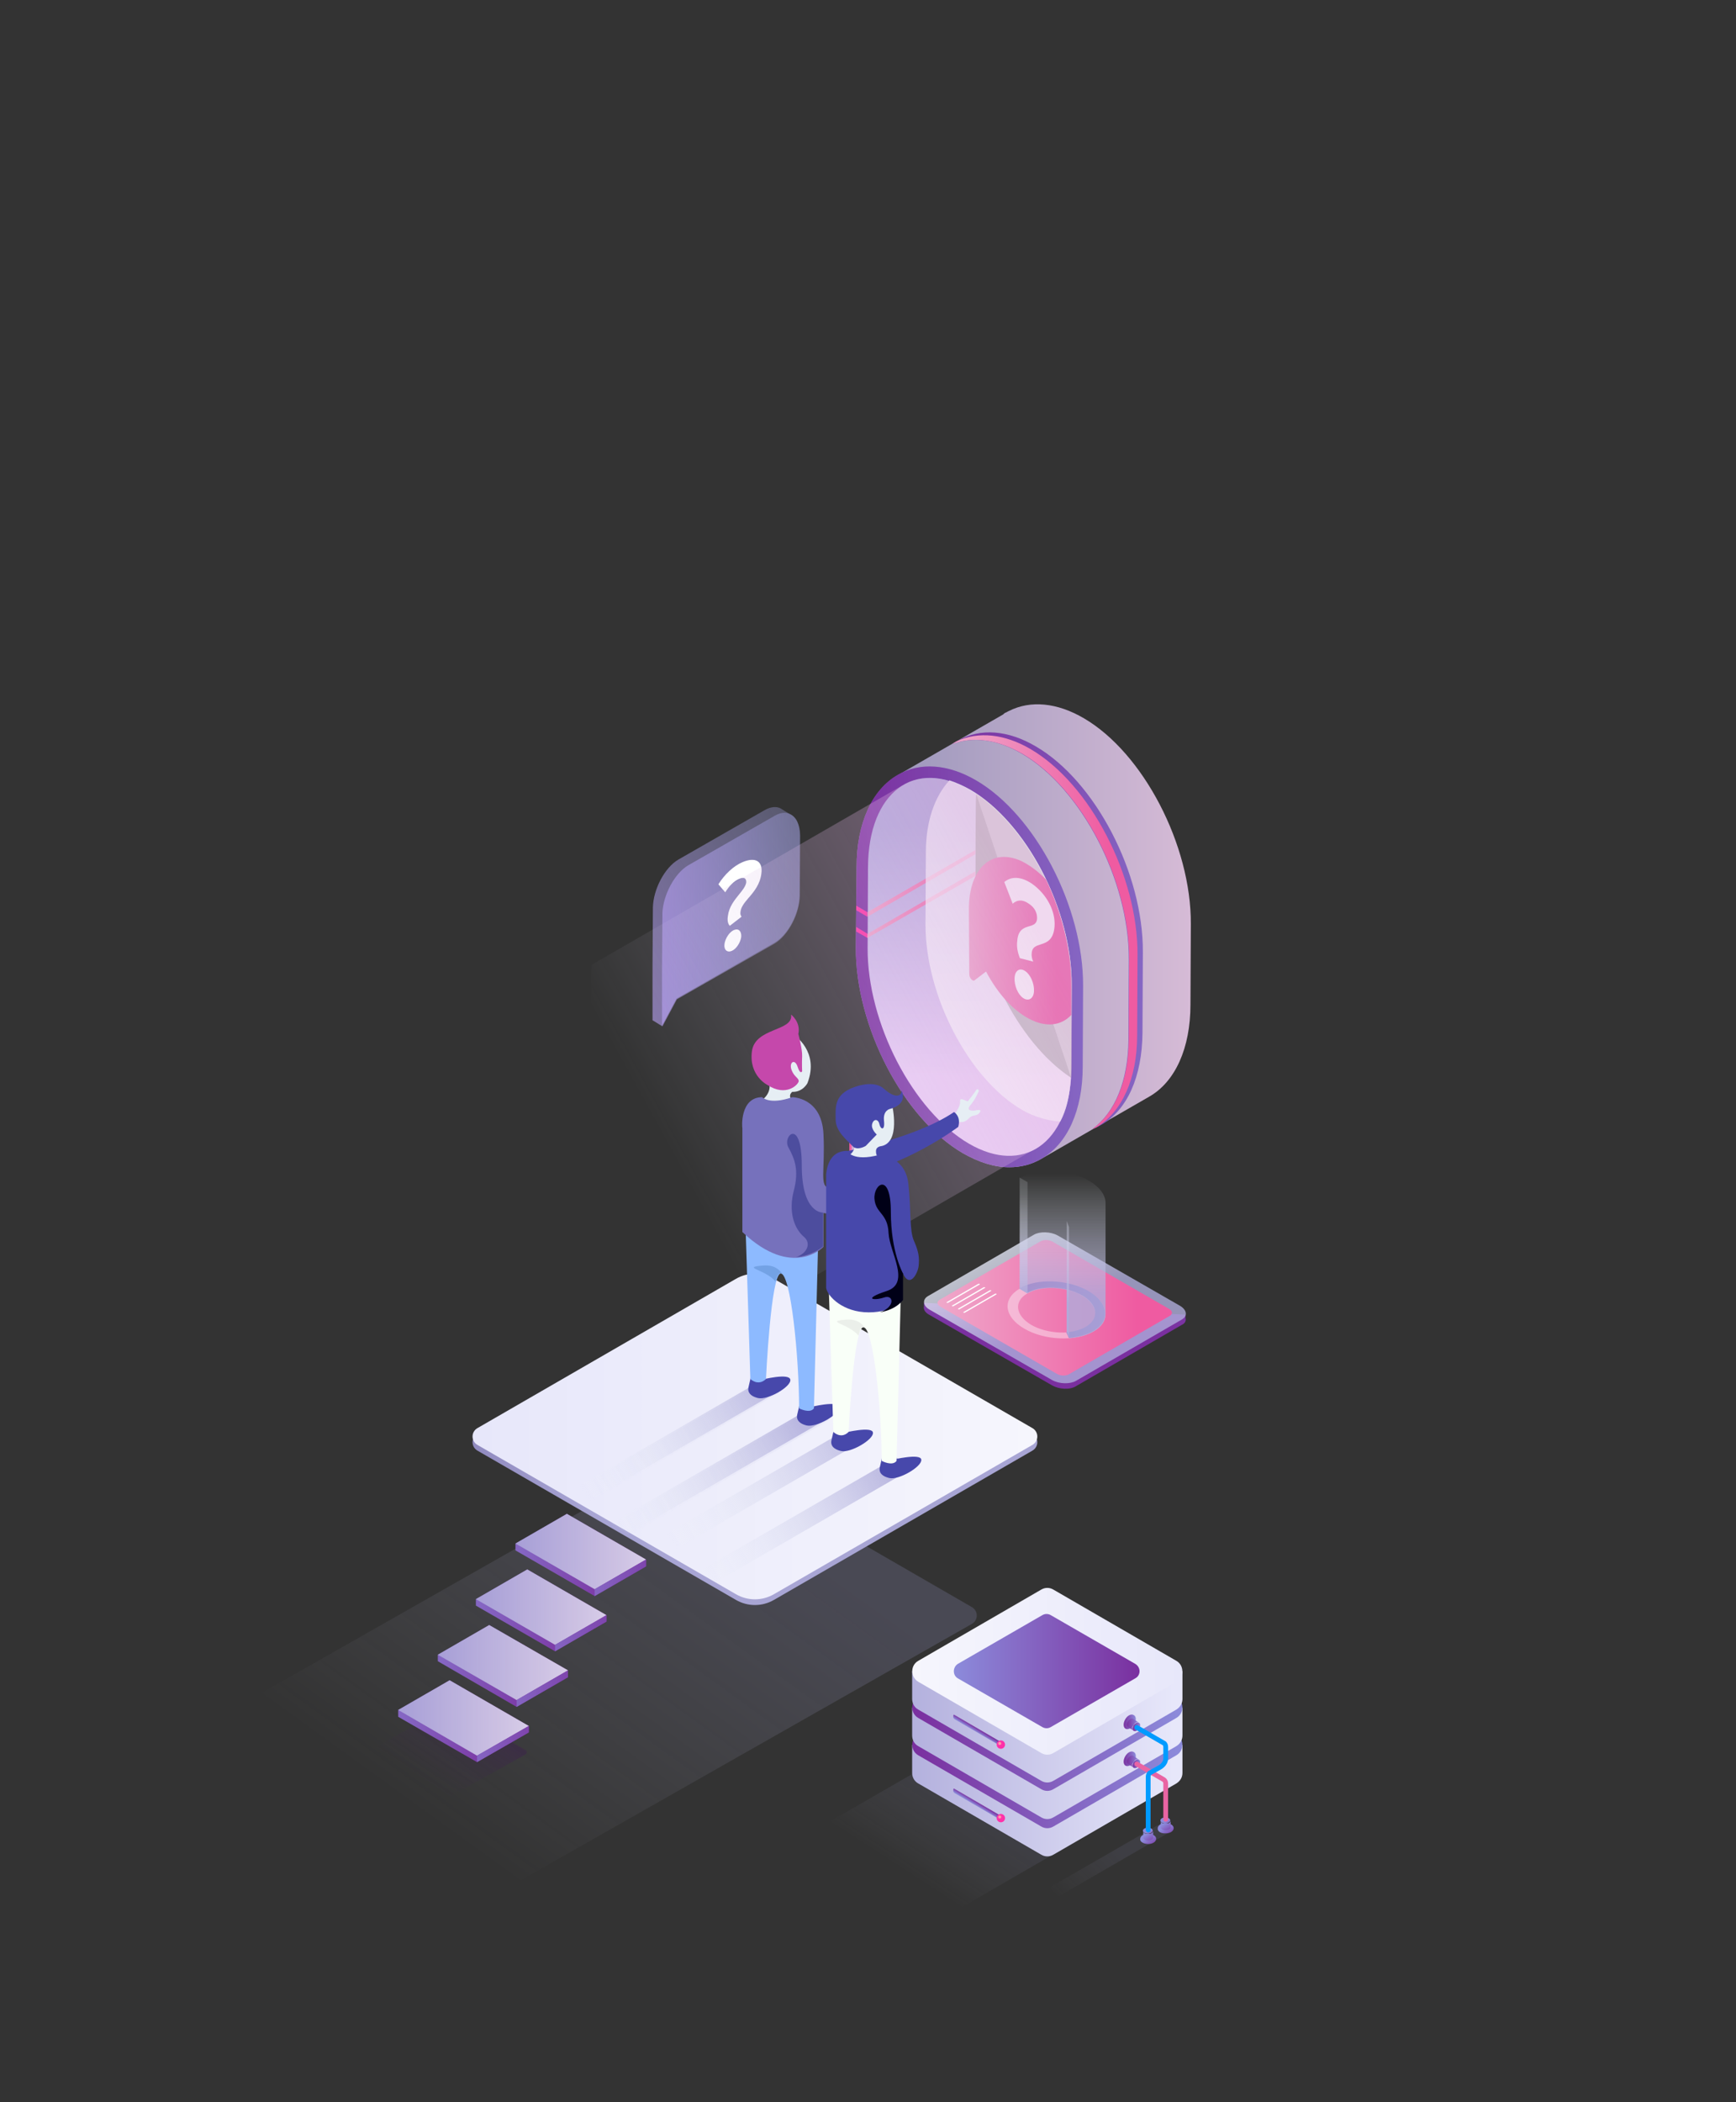 <?xml version="1.0" encoding="utf-8"?>
<!-- Generator: Adobe Illustrator 22.1.0, SVG Export Plug-In . SVG Version: 6.00 Build 0)  -->
<svg version="1.1" id="Layer_1" xmlns="http://www.w3.org/2000/svg" xmlns:xlink="http://www.w3.org/1999/xlink" x="0px" y="0px"
	 viewBox="0 0 456 552" style="enable-background:new 0 0 456 552;" xml:space="preserve">
<rect x="0" y="0" width="456" height="552" fill="#333333" stroke="none"/>
<style type="text/css">
	.st0{fill:url(#SVGID_1_);}
	.st1{fill:url(#SVGID_2_);}
	.st2{fill:url(#SVGID_3_);}
	.st3{fill:url(#SVGID_4_);}
	.st4{fill:url(#SVGID_5_);}
	.st5{fill:url(#SVGID_6_);}
	.st6{fill:url(#SVGID_7_);}
	.st7{opacity:0.8;fill:url(#SVGID_8_);}
	.st8{fill:url(#SVGID_9_);}
	.st9{fill:url(#SVGID_10_);}
	.st10{opacity:0.8;fill:url(#SVGID_11_);}
	.st11{fill:url(#SVGID_12_);}
	.st12{fill:url(#SVGID_13_);}
	.st13{opacity:0.8;fill:url(#SVGID_14_);}
	.st14{fill:url(#SVGID_15_);}
	.st15{fill:url(#SVGID_16_);}
	.st16{opacity:0.8;fill:url(#SVGID_17_);}
	.st17{fill:url(#SVGID_18_);}
	.st18{opacity:0.8;fill:url(#SVGID_19_);}
	.st19{opacity:0.8;fill:url(#SVGID_20_);}
	.st20{fill:url(#SVGID_21_);stroke:url(#SVGID_22_);stroke-miterlimit:10;}
	.st21{fill:url(#SVGID_23_);}
	.st22{fill:url(#SVGID_24_);}
	.st23{fill:url(#SVGID_25_);}
	.st24{fill:url(#SVGID_26_);}
	.st25{fill:url(#SVGID_27_);}
	.st26{fill:url(#SVGID_28_);}
	.st27{opacity:0.8;fill:url(#SVGID_29_);}
	.st28{fill:url(#SVGID_30_);}
	.st29{fill:url(#SVGID_31_);}
	.st30{opacity:0.8;fill:url(#SVGID_32_);}
	.st31{fill:url(#SVGID_33_);}
	.st32{fill:url(#SVGID_34_);}
	.st33{opacity:0.8;fill:url(#SVGID_35_);}
	.st34{fill:url(#SVGID_36_);}
	.st35{fill:url(#SVGID_37_);}
	.st36{opacity:0.8;fill:url(#SVGID_38_);}
	.st37{fill:url(#SVGID_39_);}
	.st38{fill:url(#SVGID_40_);}
	.st39{fill:url(#SVGID_41_);}
	.st40{fill:url(#SVGID_42_);}
	.st41{fill:url(#SVGID_43_);}
	.st42{fill:url(#SVGID_44_);}
	.st43{fill:url(#SVGID_45_);}
	.st44{fill:url(#SVGID_46_);}
	.st45{fill:url(#SVGID_47_);}
	.st46{fill:url(#SVGID_48_);}
	.st47{fill:#B28FEE;}
	.st48{fill:#896DC6;}
	.st49{fill:#8F75C6;}
	.st50{fill:#BEA6F4;}
	.st51{fill:url(#SVGID_49_);}
	.st52{fill:url(#SVGID_50_);}
	.st53{fill:#5A3D9A;}
	.st54{fill:url(#SVGID_51_);}
	.st55{fill:url(#SVGID_52_);}
	.st56{fill:url(#SVGID_53_);}
	.st57{fill:url(#SVGID_54_);}
	.st58{fill:url(#SVGID_55_);}
	.st59{fill:url(#SVGID_56_);}
	.st60{fill:url(#SVGID_57_);}
	.st61{fill:url(#SVGID_58_);}
	.st62{fill:url(#SVGID_59_);}
	.st63{fill:url(#SVGID_60_);}
	.st64{fill:url(#SVGID_61_);}
	.st65{fill:url(#SVGID_62_);}
	.st66{fill:url(#SVGID_63_);}
	.st67{fill:url(#SVGID_64_);}
	.st68{fill:url(#SVGID_65_);}
	.st69{fill:url(#SVGID_66_);}
	.st70{fill:url(#SVGID_67_);}
	.st71{fill:url(#SVGID_68_);}
	.st72{fill:url(#SVGID_69_);}
	.st73{fill:url(#SVGID_70_);}
	.st74{fill:url(#SVGID_71_);}
	.st75{fill:url(#SVGID_72_);}
	.st76{fill:url(#SVGID_73_);}
	.st77{fill:url(#SVGID_74_);}
	.st78{fill:url(#SVGID_75_);}
	.st79{fill:url(#SVGID_76_);}
	.st80{fill:url(#SVGID_77_);}
	.st81{fill:url(#SVGID_78_);}
	.st82{fill:url(#SVGID_79_);}
	.st83{fill:url(#SVGID_80_);}
	.st84{fill:url(#SVGID_81_);}
	.st85{fill:url(#SVGID_82_);}
	.st86{fill:url(#SVGID_83_);}
	.st87{fill:url(#SVGID_84_);}
	.st88{fill:url(#SVGID_85_);}
	.st89{fill:url(#SVGID_86_);}
	.st90{fill:url(#SVGID_87_);}
	.st91{fill:url(#SVGID_88_);}
	.st92{fill:url(#SVGID_89_);}
	.st93{fill:url(#SVGID_90_);}
	.st94{fill:url(#SVGID_91_);}
	.st95{fill:url(#SVGID_92_);}
	.st96{fill:url(#SVGID_93_);}
	.st97{fill:url(#SVGID_94_);}
	.st98{fill:url(#SVGID_95_);stroke:#FFFFFF;stroke-width:0.886;stroke-miterlimit:10;}
	.st99{fill:url(#SVGID_96_);}
	.st100{fill:url(#SVGID_97_);}
	.st101{fill:url(#SVGID_98_);}
	.st102{fill:url(#SVGID_99_);}
	.st103{fill:url(#SVGID_100_);}
	.st104{fill:url(#SVGID_101_);}
	.st105{fill:url(#SVGID_102_);}
	.st106{fill:url(#SVGID_103_);}
	.st107{opacity:0.5;}
	.st108{fill:#FFFFFF;}
	.st109{fill:url(#SVGID_104_);}
	.st110{fill:url(#SVGID_105_);}
	.st111{opacity:0.8;fill:url(#SVGID_106_);}
	.st112{fill:url(#SVGID_107_);}
	.st113{fill:url(#SVGID_108_);}
	.st114{fill:#E6EEF4;}
	.st115{fill:#7671BC;}
	.st116{fill:#4748AB;}
	.st117{fill:#8DBAFF;}
	.st118{fill:#73A2E5;}
	.st119{fill:#4D4D9E;}
	.st120{opacity:0.8;fill:url(#SVGID_109_);}
	.st121{opacity:0.8;fill:url(#SVGID_110_);}
	.st122{fill:url(#SVGID_111_);}
	.st123{fill:url(#SVGID_112_);}
	.st124{fill:url(#SVGID_113_);}
	.st125{fill:url(#SVGID_114_);}
	.st126{fill:url(#SVGID_115_);}
	.st127{opacity:0.8;fill:url(#SVGID_116_);}
	.st128{fill:url(#SVGID_117_);}
	.st129{fill:url(#SVGID_118_);}
	.st130{opacity:0.8;fill:url(#SVGID_119_);}
	.st131{fill:url(#SVGID_120_);}
	.st132{fill:url(#SVGID_121_);}
	.st133{opacity:0.8;fill:url(#SVGID_122_);}
	.st134{fill:url(#SVGID_123_);}
	.st135{fill:url(#SVGID_124_);}
	.st136{opacity:0.8;fill:url(#SVGID_125_);}
	.st137{fill:url(#SVGID_126_);}
	.st138{fill:url(#SVGID_127_);}
	.st139{fill:url(#SVGID_128_);}
	.st140{opacity:0.8;fill:url(#SVGID_129_);}
	.st141{opacity:0.8;fill:url(#SVGID_130_);}
	.st142{opacity:0.7;fill:url(#SVGID_131_);}
	.st143{fill:url(#SVGID_132_);}
	.st144{fill:url(#SVGID_133_);}
	.st145{opacity:0.8;fill:url(#SVGID_134_);}
	.st146{opacity:0.8;}
	.st147{fill:url(#SVGID_135_);}
	.st148{opacity:0.8;fill:url(#SVGID_136_);}
	.st149{opacity:0.8;fill:url(#SVGID_137_);}
	.st150{fill:url(#SVGID_138_);}
	.st151{fill:url(#SVGID_139_);}
	.st152{fill:url(#SVGID_140_);}
	.st153{fill:url(#SVGID_141_);}
	.st154{fill:url(#SVGID_142_);}
	.st155{fill:url(#SVGID_143_);}
	.st156{fill:url(#SVGID_144_);}
	.st157{fill:url(#SVGID_145_);}
	.st158{fill:url(#SVGID_146_);}
	.st159{fill:url(#SVGID_147_);}
	.st160{fill:url(#SVGID_148_);}
	.st161{opacity:0.49;fill:url(#SVGID_149_);}
	.st162{opacity:0.7;fill:url(#SVGID_150_);}
	.st163{opacity:0.5;fill:url(#SVGID_151_);}
	.st164{fill:#6500D8;}
	.st165{fill:url(#SVGID_152_);}
	.st166{fill:url(#SVGID_153_);}
	.st167{fill:url(#SVGID_154_);}
	.st168{fill:url(#SVGID_155_);}
	.st169{fill:url(#SVGID_156_);}
	.st170{fill:url(#SVGID_157_);}
	.st171{fill:url(#SVGID_158_);}
	.st172{fill:url(#SVGID_159_);}
	.st173{fill:url(#SVGID_160_);}
	.st174{fill:url(#SVGID_161_);}
	.st175{fill:url(#SVGID_162_);}
	.st176{opacity:0.76;fill:url(#SVGID_163_);}
	.st177{opacity:0.76;fill:url(#SVGID_164_);}
	.st178{fill:url(#SVGID_165_);}
	.st179{fill:url(#SVGID_166_);}
	.st180{fill:url(#SVGID_167_);}
	.st181{fill:url(#SVGID_168_);}
	.st182{fill:url(#SVGID_169_);}
	.st183{fill:url(#SVGID_170_);}
	.st184{opacity:0.76;fill:url(#SVGID_171_);}
	.st185{opacity:0.76;fill:url(#SVGID_172_);}
	.st186{fill:#F9FFF8;}
	.st187{fill:#EBEFEA;}
	.st188{fill:#000017;}
	.st189{fill:url(#SVGID_173_);}
	.st190{fill:url(#SVGID_174_);}
	.st191{fill:url(#SVGID_175_);}
	.st192{fill:url(#SVGID_176_);}
	.st193{fill:url(#SVGID_177_);}
	.st194{fill:url(#SVGID_178_);}
	.st195{fill:url(#SVGID_179_);}
	.st196{fill:url(#SVGID_180_);}
	.st197{fill:url(#SVGID_181_);}
	.st198{fill:url(#SVGID_182_);}
	.st199{fill:url(#SVGID_183_);}
	.st200{fill:url(#SVGID_184_);}
	.st201{fill:url(#SVGID_185_);}
	.st202{fill:url(#SVGID_186_);}
	.st203{fill:#FF31A9;}
	.st204{fill:#FF98A9;}
	.st205{fill:url(#SVGID_187_);}
	.st206{fill:url(#SVGID_188_);}
	.st207{fill:url(#SVGID_189_);}
	.st208{fill:url(#SVGID_190_);}
	.st209{fill:url(#SVGID_191_);}
	.st210{fill:url(#SVGID_192_);}
	.st211{fill:url(#SVGID_193_);}
	.st212{fill:url(#SVGID_194_);}
	.st213{fill:url(#SVGID_195_);}
	.st214{fill:url(#SVGID_196_);}
	.st215{fill:url(#SVGID_197_);}
	.st216{fill:url(#SVGID_198_);}
	.st217{fill:url(#SVGID_199_);}
	.st218{fill:url(#SVGID_200_);}
	.st219{fill:url(#SVGID_201_);}
	.st220{fill:url(#SVGID_202_);}
	.st221{fill:none;stroke:#E964A3;stroke-width:1.008;stroke-linecap:round;stroke-linejoin:round;stroke-miterlimit:10;}
	.st222{fill:none;stroke:#009BFF;stroke-width:1.008;stroke-linecap:round;stroke-linejoin:round;stroke-miterlimit:10;}
	.st223{fill:url(#SVGID_203_);}
	.st224{fill:url(#SVGID_204_);}
	.st225{fill:url(#SVGID_205_);}
	.st226{fill:url(#SVGID_206_);}
	.st227{fill:url(#SVGID_207_);}
	.st228{fill:url(#SVGID_208_);}
	.st229{fill:url(#SVGID_209_);}
	.st230{fill:url(#SVGID_210_);}
	.st231{fill:url(#SVGID_211_);}
	.st232{fill:url(#SVGID_212_);}
	.st233{fill:url(#SVGID_213_);}
	.st234{fill:url(#SVGID_214_);}
	.st235{fill:url(#SVGID_215_);}
	.st236{fill:url(#SVGID_216_);}
	.st237{fill:url(#SVGID_217_);}
	.st238{fill:url(#SVGID_218_);}
	.st239{fill:url(#SVGID_219_);}
	.st240{fill:url(#SVGID_220_);}
	.st241{fill:url(#SVGID_221_);}
	.st242{fill:url(#SVGID_222_);}
	.st243{fill:url(#SVGID_223_);}
	.st244{fill:url(#SVGID_224_);}
	.st245{fill:url(#SVGID_225_);}
	.st246{fill:url(#SVGID_226_);}
	.st247{fill:url(#SVGID_227_);}
	.st248{fill:url(#SVGID_228_);}
	.st249{fill:url(#SVGID_229_);}
	.st250{fill:none;stroke:#E964A3;stroke-width:1.606;stroke-linecap:round;stroke-linejoin:round;stroke-miterlimit:10;}
	.st251{fill:none;stroke:#36DCEA;stroke-width:1.606;stroke-linecap:round;stroke-linejoin:round;stroke-miterlimit:10;}
	.st252{fill:url(#SVGID_230_);}
	.st253{fill:url(#SVGID_231_);}
	.st254{fill:url(#SVGID_232_);}
	.st255{fill:url(#SVGID_233_);}
	.st256{fill:url(#SVGID_234_);}
	.st257{fill:url(#SVGID_235_);}
	.st258{fill:url(#SVGID_236_);}
	.st259{fill:url(#SVGID_237_);}
	.st260{fill:url(#SVGID_238_);}
	.st261{fill:url(#SVGID_239_);}
	.st262{fill:url(#SVGID_240_);}
	.st263{fill:url(#SVGID_241_);}
	.st264{fill:url(#SVGID_242_);}
	.st265{fill:url(#SVGID_243_);}
	.st266{fill:url(#SVGID_244_);}
	.st267{fill:url(#SVGID_245_);}
	.st268{fill:url(#SVGID_246_);}
	.st269{fill:url(#SVGID_247_);}
	.st270{fill:url(#SVGID_248_);}
	.st271{fill:url(#SVGID_249_);}
	.st272{fill:url(#SVGID_250_);}
	.st273{fill:url(#SVGID_251_);}
	.st274{fill:url(#SVGID_252_);}
	.st275{fill:url(#SVGID_253_);}
	.st276{fill:url(#SVGID_254_);}
	.st277{fill:url(#SVGID_255_);}
	.st278{fill:url(#SVGID_256_);}
	.st279{fill:url(#SVGID_257_);}
	.st280{fill:url(#SVGID_258_);}
	.st281{fill:url(#SVGID_259_);}
	.st282{fill:url(#SVGID_260_);}
	.st283{fill:url(#SVGID_261_);}
	.st284{fill:url(#SVGID_262_);}
	.st285{fill:url(#SVGID_263_);}
	.st286{fill:url(#SVGID_264_);}
	.st287{fill:url(#SVGID_265_);}
	.st288{fill:url(#SVGID_266_);}
	.st289{fill:url(#SVGID_267_);}
	.st290{fill:url(#SVGID_268_);}
	.st291{fill:url(#SVGID_269_);}
	.st292{fill:url(#SVGID_270_);}
	.st293{fill:url(#SVGID_271_);}
	.st294{fill:url(#SVGID_272_);}
	.st295{fill:url(#SVGID_273_);}
	.st296{fill:url(#SVGID_274_);}
	.st297{fill:url(#SVGID_275_);}
	.st298{fill:url(#SVGID_276_);}
	.st299{fill:url(#SVGID_277_);}
	.st300{fill:url(#SVGID_278_);}
	.st301{fill:url(#SVGID_279_);}
	.st302{fill:none;stroke:#009BFF;stroke-width:1.606;stroke-linecap:round;stroke-linejoin:round;stroke-miterlimit:10;}
	.st303{fill:url(#SVGID_280_);}
	.st304{fill:url(#SVGID_281_);}
	.st305{fill:url(#SVGID_282_);}
	.st306{fill:url(#SVGID_283_);}
	.st307{fill:url(#SVGID_284_);}
	.st308{fill:url(#SVGID_285_);}
	.st309{fill:url(#SVGID_286_);}
	.st310{fill:url(#SVGID_287_);}
	.st311{fill:url(#SVGID_288_);}
	.st312{fill:url(#SVGID_289_);}
	.st313{fill:url(#SVGID_290_);}
	.st314{fill:url(#SVGID_291_);}
	.st315{fill:url(#SVGID_292_);}
	.st316{fill:url(#SVGID_293_);}
	.st317{fill:url(#SVGID_294_);}
	.st318{fill:url(#SVGID_295_);}
	.st319{fill:url(#SVGID_296_);}
	.st320{fill:url(#SVGID_297_);}
	.st321{fill:url(#SVGID_298_);}
	.st322{fill:url(#SVGID_299_);}
	.st323{fill:url(#SVGID_300_);}
	.st324{fill:url(#SVGID_301_);}
	.st325{fill:url(#SVGID_302_);}
	.st326{fill:url(#SVGID_303_);}
	.st327{fill:url(#SVGID_304_);}
	.st328{fill:url(#SVGID_305_);}
	.st329{fill:url(#SVGID_306_);}
	.st330{fill:url(#SVGID_307_);}
	.st331{fill:url(#SVGID_308_);}
	.st332{fill:url(#SVGID_309_);}
	.st333{fill:url(#SVGID_310_);}
	.st334{fill:#36D8B9;}
	.st335{fill:url(#SVGID_311_);}
	.st336{fill:url(#SVGID_312_);}
	.st337{fill:url(#SVGID_313_);}
	.st338{fill:url(#SVGID_314_);}
	.st339{fill:url(#SVGID_315_);}
	.st340{fill:url(#SVGID_316_);}
	.st341{fill:url(#SVGID_317_);}
	.st342{fill:url(#SVGID_318_);}
	.st343{fill:url(#SVGID_319_);}
	.st344{fill:url(#SVGID_320_);}
	.st345{fill:url(#SVGID_321_);}
	.st346{fill:url(#SVGID_322_);}
	.st347{fill:url(#SVGID_323_);}
	.st348{fill:url(#SVGID_324_);}
	.st349{fill:url(#SVGID_325_);}
	.st350{fill:url(#SVGID_326_);}
	.st351{fill:url(#SVGID_327_);}
	.st352{fill:url(#SVGID_328_);}
	.st353{fill:url(#SVGID_329_);}
	.st354{fill:url(#SVGID_330_);}
	.st355{fill:url(#SVGID_331_);}
	.st356{fill:url(#SVGID_332_);}
	.st357{fill:url(#SVGID_333_);}
	.st358{fill:url(#SVGID_334_);}
	.st359{fill:url(#SVGID_335_);}
	.st360{fill:url(#SVGID_336_);}
	.st361{fill:url(#SVGID_337_);}
	.st362{fill:url(#SVGID_338_);}
	.st363{fill:url(#SVGID_339_);}
	.st364{fill:url(#SVGID_340_);}
	.st365{fill:url(#SVGID_341_);}
	.st366{fill:url(#SVGID_342_);}
	.st367{fill:url(#SVGID_343_);}
	.st368{fill:url(#SVGID_344_);}
	.st369{fill:url(#SVGID_345_);}
	.st370{fill:url(#SVGID_346_);}
	.st371{fill:url(#SVGID_347_);}
	.st372{fill:url(#SVGID_348_);}
	.st373{fill:url(#SVGID_349_);}
	.st374{fill:url(#SVGID_350_);}
	.st375{fill:url(#SVGID_351_);}
	.st376{fill:url(#SVGID_352_);}
	.st377{opacity:0.8;fill:url(#SVGID_353_);}
	.st378{fill:url(#SVGID_354_);}
	.st379{opacity:0.4;}
	.st380{fill:url(#SVGID_355_);}
	.st381{opacity:0.8;fill:url(#SVGID_356_);}
	.st382{opacity:0.8;fill:url(#SVGID_357_);}
	.st383{opacity:0.8;fill:url(#SVGID_358_);}
	.st384{opacity:0.8;fill:url(#SVGID_359_);}
	.st385{fill:url(#SVGID_360_);}
	.st386{fill:url(#SVGID_361_);}
	.st387{fill:url(#SVGID_362_);}
	.st388{fill:url(#SVGID_363_);}
	.st389{fill:#FF2EA3;}
	.st390{fill:url(#SVGID_364_);}
	.st391{fill:url(#SVGID_365_);}
	.st392{opacity:0.71;fill:#FFFFFF;}
	.st393{opacity:0.41;fill:#FFFFFF;}
	.st394{fill:url(#SVGID_366_);}
	.st395{fill:url(#SVGID_367_);}
	.st396{fill:url(#SVGID_368_);}
	.st397{fill:url(#SVGID_369_);}
	.st398{opacity:0.8;fill:url(#SVGID_370_);}
	.st399{opacity:0.8;fill:url(#SVGID_371_);}
	.st400{opacity:0.8;fill:url(#SVGID_372_);}
	.st401{opacity:0.8;fill:url(#SVGID_373_);}
	.st402{fill:url(#SVGID_374_);}
	.st403{fill:url(#SVGID_375_);}
	.st404{opacity:0.8;fill:url(#SVGID_376_);}
	.st405{fill:url(#SVGID_377_);}
	.st406{fill:url(#SVGID_378_);}
	.st407{fill:#C548AB;}
	.st408{fill:url(#SVGID_379_);}
	.st409{fill:url(#SVGID_380_);}
	.st410{fill:url(#SVGID_381_);}
	.st411{fill:url(#SVGID_382_);}
	.st412{fill:url(#SVGID_383_);}
	.st413{fill:url(#SVGID_384_);}
	.st414{fill:url(#SVGID_385_);}
	.st415{fill:url(#SVGID_386_);}
	.st416{fill:url(#SVGID_387_);}
	.st417{fill:url(#SVGID_388_);}
	.st418{fill:url(#SVGID_389_);}
	.st419{fill:url(#SVGID_390_);}
	.st420{fill:url(#SVGID_391_);}
	.st421{fill:url(#SVGID_392_);}
	.st422{fill:url(#SVGID_393_);}
	.st423{fill:url(#SVGID_394_);}
	.st424{fill:url(#SVGID_395_);}
	.st425{fill:url(#SVGID_396_);}
	.st426{fill:url(#SVGID_397_);}
	.st427{fill:url(#SVGID_398_);}
	.st428{fill:url(#SVGID_399_);}
	.st429{fill:url(#SVGID_400_);}
	.st430{fill:url(#SVGID_401_);}
	.st431{fill:none;stroke:#E964A3;stroke-width:1.257;stroke-linecap:round;stroke-linejoin:round;stroke-miterlimit:10;}
	.st432{fill:none;stroke:#009BFF;stroke-width:1.257;stroke-linecap:round;stroke-linejoin:round;stroke-miterlimit:10;}
	.st433{fill:url(#SVGID_402_);}
	.st434{fill:url(#SVGID_403_);}
	.st435{fill:url(#SVGID_404_);}
	.st436{fill:url(#SVGID_405_);}
	.st437{fill:url(#SVGID_406_);}
	.st438{fill:url(#SVGID_407_);}
	.st439{fill:url(#SVGID_408_);}
	.st440{fill:url(#SVGID_409_);}
	.st441{fill:url(#SVGID_410_);}
	.st442{fill:url(#SVGID_411_);}
	.st443{fill:url(#SVGID_412_);}
	.st444{fill:url(#SVGID_413_);}
	.st445{fill:url(#SVGID_414_);}
	.st446{fill:url(#SVGID_415_);}
	.st447{fill:url(#SVGID_416_);}
	.st448{fill:url(#SVGID_417_);}
	.st449{fill:url(#SVGID_418_);}
	.st450{fill:#AEABF6;}
	.st451{fill:#D1DBF6;}
	.st452{fill:url(#SVGID_419_);}
	.st453{fill:url(#SVGID_420_);}
	.st454{fill:url(#SVGID_421_);}
	.st455{fill:url(#SVGID_422_);}
	.st456{fill:url(#SVGID_423_);}
	.st457{fill:url(#SVGID_424_);}
	.st458{fill:url(#SVGID_425_);}
	.st459{fill:url(#SVGID_426_);}
	.st460{fill:url(#SVGID_427_);}
	.st461{fill:url(#SVGID_428_);}
	.st462{fill:url(#SVGID_429_);}
	.st463{fill:#7A2F9F;}
	.st464{fill:url(#SVGID_430_);}
	.st465{fill:url(#SVGID_431_);}
	.st466{fill:url(#SVGID_432_);}
	.st467{fill:url(#SVGID_433_);}
	.st468{fill:url(#SVGID_434_);}
	.st469{fill:url(#SVGID_435_);}
	.st470{fill:url(#SVGID_436_);}
	.st471{fill:url(#SVGID_437_);}
	.st472{fill:url(#SVGID_438_);}
	.st473{fill:url(#SVGID_439_);}
	.st474{fill:url(#SVGID_440_);}
	.st475{fill:url(#SVGID_441_);}
	.st476{fill:url(#SVGID_442_);}
	.st477{fill:url(#SVGID_443_);}
	.st478{fill:url(#SVGID_444_);}
	.st479{fill:url(#SVGID_445_);}
	.st480{fill:url(#SVGID_446_);}
	.st481{fill:url(#SVGID_447_);}
	.st482{fill:url(#SVGID_448_);}
	.st483{fill:url(#SVGID_449_);}
	.st484{fill:url(#SVGID_450_);}
	.st485{fill:url(#SVGID_451_);}
	.st486{fill:url(#SVGID_452_);}
	.st487{fill:url(#SVGID_453_);}
	.st488{fill:url(#SVGID_454_);}
	.st489{fill:url(#SVGID_455_);}
	.st490{fill:url(#SVGID_456_);}
	.st491{fill:url(#SVGID_457_);}
	.st492{fill:url(#SVGID_458_);}
	.st493{fill:url(#SVGID_459_);}
	.st494{fill:url(#SVGID_460_);}
	.st495{fill:url(#SVGID_461_);}
	.st496{fill:#E4E3F8;}
	.st497{fill:#D5C1EA;}
	.st498{fill:#8848AB;}
	.st499{fill:url(#SVGID_462_);}
	.st500{fill:url(#SVGID_463_);}
	.st501{fill:url(#SVGID_464_);}
	.st502{fill:url(#SVGID_465_);}
	.st503{fill:url(#SVGID_466_);}
	.st504{fill:url(#SVGID_467_);}
	.st505{fill:url(#SVGID_468_);}
	.st506{fill:url(#SVGID_469_);}
	.st507{fill:url(#SVGID_470_);}
	.st508{fill:url(#SVGID_471_);}
	.st509{fill:url(#SVGID_472_);}
	.st510{fill:url(#SVGID_473_);}
	.st511{fill:none;stroke:#E964A3;stroke-width:1.218;stroke-linecap:round;stroke-linejoin:round;stroke-miterlimit:10;}
	.st512{fill:none;stroke:#009BFF;stroke-width:1.218;stroke-linecap:round;stroke-linejoin:round;stroke-miterlimit:10;}
	.st513{fill:url(#SVGID_474_);}
	.st514{fill:url(#SVGID_475_);}
	.st515{fill:url(#SVGID_476_);}
	.st516{fill:url(#SVGID_477_);}
	.st517{fill:url(#SVGID_478_);}
	.st518{fill:url(#SVGID_479_);}
	.st519{fill:url(#SVGID_480_);}
	.st520{fill:url(#SVGID_481_);}
	.st521{fill:url(#SVGID_482_);}
	.st522{fill:url(#SVGID_483_);}
	.st523{fill:url(#SVGID_484_);}
	.st524{fill:url(#SVGID_485_);}
	.st525{fill:url(#SVGID_486_);}
	.st526{fill:url(#SVGID_487_);}
	.st527{fill:url(#SVGID_488_);}
	.st528{fill:url(#SVGID_489_);}
	.st529{fill:url(#SVGID_490_);}
	.st530{fill:url(#SVGID_491_);}
	.st531{fill:url(#SVGID_492_);}
	.st532{fill:url(#SVGID_493_);}
	.st533{fill:url(#SVGID_494_);}
	.st534{fill:url(#SVGID_495_);}
	.st535{fill:url(#SVGID_496_);}
	.st536{fill:url(#SVGID_497_);}
	.st537{fill:url(#SVGID_498_);}
	.st538{fill:url(#SVGID_499_);}
	.st539{fill:url(#SVGID_500_);}
	.st540{fill:url(#SVGID_501_);}
	.st541{fill:url(#SVGID_502_);}
	.st542{fill:url(#SVGID_503_);}
	.st543{fill:url(#SVGID_504_);}
	.st544{fill:url(#SVGID_505_);}
	.st545{fill:url(#SVGID_506_);}
	.st546{fill:url(#SVGID_507_);}
	.st547{fill:url(#SVGID_508_);}
	.st548{fill:url(#SVGID_509_);}
	.st549{fill:url(#SVGID_510_);}
	.st550{fill:url(#SVGID_511_);}
	.st551{fill:url(#SVGID_512_);}
	.st552{fill:url(#SVGID_513_);}
	.st553{fill:url(#SVGID_514_);}
	.st554{fill:url(#SVGID_515_);}
	.st555{fill:url(#SVGID_516_);}
	.st556{fill:url(#SVGID_517_);}
	.st557{fill:url(#SVGID_518_);}
	.st558{fill:url(#SVGID_519_);}
	.st559{fill:url(#SVGID_520_);}
	.st560{fill:url(#SVGID_521_);}
	.st561{fill:url(#SVGID_522_);}
	.st562{fill:url(#SVGID_523_);}
	.st563{fill:url(#SVGID_524_);}
	.st564{fill:url(#SVGID_525_);}
	.st565{fill:url(#SVGID_526_);}
	.st566{fill:url(#SVGID_527_);}
	.st567{fill:url(#SVGID_528_);}
	.st568{fill:url(#SVGID_529_);}
	.st569{fill:url(#SVGID_530_);}
	.st570{fill:none;stroke:#E964A3;stroke-width:1.261;stroke-linecap:round;stroke-linejoin:round;stroke-miterlimit:10;}
	.st571{fill:none;stroke:#009BFF;stroke-width:1.261;stroke-linecap:round;stroke-linejoin:round;stroke-miterlimit:10;}
	.st572{fill:url(#SVGID_531_);}
	.st573{fill:url(#SVGID_532_);}
	.st574{fill:url(#SVGID_533_);}
	.st575{fill:url(#SVGID_534_);}
	.st576{fill:url(#SVGID_535_);}
	.st577{fill:url(#SVGID_536_);}
	.st578{fill:url(#SVGID_537_);}
	.st579{opacity:0.49;fill:url(#SVGID_538_);}
	.st580{fill:url(#SVGID_539_);}
	.st581{fill:url(#SVGID_540_);}
	.st582{fill:url(#SVGID_541_);}
	.st583{fill:url(#SVGID_542_);}
	.st584{fill:url(#SVGID_543_);}
	.st585{fill:url(#SVGID_544_);}
	.st586{fill:url(#SVGID_545_);}
	.st587{fill:url(#SVGID_546_);}
	.st588{fill:url(#SVGID_547_);}
	.st589{fill:url(#SVGID_548_);}
	.st590{fill:url(#SVGID_549_);}
	.st591{fill:url(#SVGID_550_);}
	.st592{fill:url(#SVGID_551_);}
	.st593{fill:url(#SVGID_552_);}
	.st594{fill:url(#SVGID_553_);}
	.st595{fill:url(#SVGID_554_);}
	.st596{fill:url(#SVGID_555_);}
	.st597{fill:url(#SVGID_556_);}
	.st598{fill:url(#SVGID_557_);}
	.st599{fill:url(#SVGID_558_);}
	.st600{fill:url(#SVGID_559_);}
	.st601{fill:url(#SVGID_560_);}
	.st602{fill:url(#SVGID_561_);}
	.st603{fill:url(#SVGID_562_);}
	.st604{fill:url(#SVGID_563_);}
	.st605{fill:url(#SVGID_564_);}
	.st606{fill:url(#SVGID_565_);}
	.st607{fill:url(#SVGID_566_);}
	.st608{fill:url(#SVGID_567_);}
	.st609{fill:url(#SVGID_568_);}
	.st610{fill:url(#SVGID_569_);}
	.st611{fill:url(#SVGID_570_);}
	.st612{fill:url(#SVGID_571_);}
	.st613{fill:url(#SVGID_572_);}
	.st614{fill:url(#SVGID_573_);}
	.st615{fill:url(#SVGID_574_);}
	.st616{fill:url(#SVGID_575_);}
	.st617{fill:url(#SVGID_576_);}
	.st618{fill:url(#SVGID_577_);}
	.st619{fill:url(#SVGID_578_);}
	.st620{fill:url(#SVGID_579_);}
	.st621{fill:#009BFF;}
	.st622{fill:url(#SVGID_580_);}
	.st623{fill:url(#SVGID_581_);}
	.st624{fill:url(#SVGID_582_);}
	.st625{fill:url(#SVGID_583_);}
	.st626{fill:url(#SVGID_584_);}
	.st627{fill:url(#SVGID_585_);}
	.st628{fill:url(#SVGID_586_);}
	.st629{fill:url(#SVGID_587_);}
	.st630{fill:#FF7CC6;}
	.st631{fill:url(#SVGID_588_);}
	.st632{fill:url(#SVGID_589_);}
	.st633{fill:url(#SVGID_590_);}
	.st634{fill:url(#SVGID_591_);}
	.st635{fill:url(#SVGID_592_);}
	.st636{fill:url(#SVGID_593_);}
	.st637{fill:url(#SVGID_594_);}
	.st638{fill:url(#SVGID_595_);}
	.st639{fill:url(#SVGID_596_);}
	.st640{fill:url(#SVGID_597_);}
	.st641{fill:url(#SVGID_598_);}
	.st642{fill:url(#SVGID_599_);}
	.st643{fill:url(#SVGID_600_);}
	.st644{fill:url(#SVGID_601_);}
	.st645{fill:url(#SVGID_602_);}
	.st646{opacity:0.8;fill:url(#SVGID_603_);}
	.st647{opacity:0.8;fill:url(#SVGID_604_);}
	.st648{fill:url(#SVGID_605_);}
	.st649{fill:url(#SVGID_606_);}
	.st650{fill:url(#SVGID_607_);}
	.st651{fill:url(#SVGID_608_);}
	.st652{fill:url(#SVGID_609_);}
	.st653{fill:url(#SVGID_610_);}
	.st654{fill:url(#SVGID_611_);}
	.st655{fill:url(#SVGID_612_);}
	.st656{fill:url(#SVGID_613_);}
	.st657{fill:url(#SVGID_614_);}
	.st658{fill:url(#SVGID_615_);}
	.st659{fill:url(#SVGID_616_);}
	.st660{fill:url(#SVGID_617_);}
	.st661{fill:url(#SVGID_618_);}
	.st662{fill:url(#SVGID_619_);}
	.st663{fill:url(#SVGID_620_);}
	.st664{fill:url(#SVGID_621_);}
	.st665{fill:url(#SVGID_622_);}
	.st666{fill:url(#SVGID_623_);}
	.st667{fill:url(#SVGID_624_);}
	.st668{fill:url(#SVGID_625_);}
	.st669{fill:url(#SVGID_626_);}
	.st670{fill:url(#SVGID_627_);}
	.st671{fill:url(#SVGID_628_);}
	.st672{fill:url(#SVGID_629_);}
	.st673{fill:url(#SVGID_630_);}
	.st674{fill:url(#SVGID_631_);}
	.st675{fill:url(#SVGID_632_);}
	.st676{opacity:0.8;fill:url(#SVGID_633_);}
	.st677{opacity:0.8;fill:url(#SVGID_634_);}
	.st678{fill:#AA9CF8;}
	.st679{fill:#DC48AB;}
	.st680{fill:url(#SVGID_635_);}
	.st681{fill:url(#SVGID_636_);}
	.st682{fill:url(#SVGID_637_);}
	.st683{fill:url(#SVGID_638_);}
	.st684{fill:url(#SVGID_639_);}
	.st685{fill:url(#SVGID_640_);}
	.st686{fill:url(#SVGID_641_);}
	.st687{fill:url(#SVGID_642_);}
	.st688{fill:url(#SVGID_643_);}
	.st689{fill:url(#SVGID_644_);}
	.st690{fill:url(#SVGID_645_);}
	.st691{fill:url(#SVGID_646_);}
	.st692{fill:url(#SVGID_647_);}
	.st693{fill:url(#SVGID_648_);}
	.st694{fill:url(#SVGID_649_);}
	.st695{fill:url(#SVGID_650_);}
	.st696{fill:url(#SVGID_651_);}
	.st697{fill:url(#SVGID_652_);}
	.st698{fill:url(#SVGID_653_);}
	.st699{fill:url(#SVGID_654_);}
	.st700{fill:url(#SVGID_655_);}
	.st701{fill:url(#SVGID_656_);}
	.st702{fill:url(#SVGID_657_);}
	.st703{fill:url(#SVGID_658_);}
	.st704{fill:url(#SVGID_659_);}
	.st705{fill:url(#SVGID_660_);}
	.st706{fill:url(#SVGID_661_);}
	.st707{fill:url(#SVGID_662_);}
	.st708{fill:url(#SVGID_663_);}
	.st709{fill:url(#SVGID_664_);}
	.st710{fill:url(#SVGID_665_);}
	.st711{fill:url(#SVGID_666_);}
	.st712{fill:url(#SVGID_667_);}
	.st713{fill:url(#SVGID_668_);}
	.st714{fill:url(#SVGID_669_);}
	.st715{fill:url(#SVGID_670_);}
	.st716{fill:url(#SVGID_671_);}
	.st717{fill:url(#SVGID_672_);}
	.st718{fill:url(#SVGID_673_);}
	.st719{fill:url(#SVGID_674_);}
	.st720{fill:url(#SVGID_675_);}
	.st721{fill:url(#SVGID_676_);}
	.st722{fill:url(#SVGID_677_);}
	.st723{fill:url(#SVGID_678_);}
	.st724{fill:url(#SVGID_679_);}
	.st725{fill:url(#SVGID_680_);}
	.st726{fill:url(#SVGID_681_);}
	.st727{fill:url(#SVGID_682_);}
	.st728{fill:url(#SVGID_683_);}
	.st729{fill:url(#SVGID_684_);}
	.st730{fill:url(#SVGID_685_);}
	.st731{fill:url(#SVGID_686_);}
	.st732{fill:url(#SVGID_687_);}
	.st733{fill:url(#SVGID_688_);}
	.st734{fill:url(#SVGID_689_);}
	.st735{fill:url(#SVGID_690_);}
	.st736{fill:url(#SVGID_691_);}
	.st737{fill:url(#SVGID_692_);}
	.st738{fill:url(#SVGID_693_);}
	.st739{fill:url(#SVGID_694_);}
	.st740{fill:url(#SVGID_695_);}
	.st741{fill:url(#SVGID_696_);}
	.st742{fill:url(#SVGID_697_);}
	.st743{fill:url(#SVGID_698_);}
	.st744{fill:url(#SVGID_699_);}
	.st745{fill:url(#SVGID_700_);}
	.st746{fill:url(#SVGID_701_);}
	.st747{fill:url(#SVGID_702_);}
	.st748{fill:url(#SVGID_703_);}
	.st749{fill:url(#SVGID_704_);}
	.st750{fill:url(#SVGID_705_);}
	.st751{fill:url(#SVGID_706_);}
	.st752{fill:url(#SVGID_707_);}
	.st753{fill:url(#SVGID_708_);}
	.st754{fill:url(#SVGID_709_);}
	.st755{fill:url(#SVGID_710_);}
	.st756{fill:url(#SVGID_711_);}
	.st757{fill:url(#SVGID_712_);}
	.st758{fill:url(#SVGID_713_);}
	.st759{fill:url(#SVGID_714_);}
	.st760{fill:url(#SVGID_715_);}
	.st761{fill:url(#SVGID_716_);}
	.st762{fill:url(#SVGID_717_);}
	.st763{fill:url(#SVGID_718_);}
	.st764{fill:url(#SVGID_719_);}
	.st765{fill:url(#SVGID_720_);}
	.st766{fill:url(#SVGID_721_);}
	.st767{fill:url(#SVGID_722_);}
	.st768{fill:url(#SVGID_723_);}
	.st769{fill:url(#SVGID_724_);}
	.st770{fill:url(#SVGID_725_);}
	.st771{fill:url(#SVGID_726_);}
	.st772{fill:none;stroke:#E964A3;stroke-linecap:round;stroke-linejoin:round;stroke-miterlimit:10;}
	.st773{fill:none;stroke:#009BFF;stroke-linecap:round;stroke-linejoin:round;stroke-miterlimit:10;}
	.st774{fill:url(#SVGID_727_);}
	.st775{fill:url(#SVGID_728_);}
	.st776{fill:url(#SVGID_729_);}
</style>
<linearGradient id="SVGID_1_" gradientUnits="userSpaceOnUse" x1="187.27" y1="389.926" x2="119.897" y2="483.008">
	<stop  offset="0" style="stop-color:#A09FD7;stop-opacity:0.2"/>
	<stop  offset="1" style="stop-color:#DEDEF9;stop-opacity:0"/>
</linearGradient>
<path class="st0" d="M110.1,503.2l-67.9-39.2c-1.7-1-1.7-3.4,0-4.4l135.2-76.8c3.1-1.8,6.9-1.8,10,0l67.9,39.2c1.7,1,1.7,3.4,0,4.4
	l-135.2,76.8C117,505,113.2,505,110.1,503.2z"/>
<linearGradient id="SVGID_2_" gradientUnits="userSpaceOnUse" x1="-4314.129" y1="378.765" x2="-4165.848" y2="378.765" gradientTransform="matrix(-1 0 0 1 -4041.691 0)">
	<stop  offset="0.793" style="stop-color:#A8A5D4"/>
	<stop  offset="1" style="stop-color:#908ABF"/>
</linearGradient>
<path class="st1" d="M193.3,420.1l-67.9-39.2c-1.7-1-1.7-3.4,0-4.4l67.9-39.2c3.1-1.8,6.9-1.8,10,0l67.9,39.2c1.7,1,1.7,3.4,0,4.4
	l-67.9,39.2C200.2,421.9,196.4,421.9,193.3,420.1z"/>
<linearGradient id="SVGID_3_" gradientUnits="userSpaceOnUse" x1="-4314.129" y1="377.241" x2="-4165.848" y2="377.241" gradientTransform="matrix(-1 0 0 1 -4041.691 0)">
	<stop  offset="0" style="stop-color:#F6F6FD"/>
	<stop  offset="1" style="stop-color:#E7E7FA"/>
</linearGradient>
<path class="st2" d="M193.3,418.6l-67.9-39.2c-1.7-1-1.7-3.4,0-4.4l67.9-39.2c3.1-1.8,6.9-1.8,10,0l67.9,39.2c1.7,1,1.7,3.4,0,4.4
	l-67.9,39.2C200.2,420.4,196.4,420.4,193.3,418.6z"/>
<linearGradient id="SVGID_4_" gradientUnits="userSpaceOnUse" x1="107.422" y1="465.204" x2="118.481" y2="448.461">
	<stop  offset="0" style="stop-color:#421C5C;stop-opacity:0"/>
	<stop  offset="0.414" style="stop-color:#41145E;stop-opacity:8.289146e-02"/>
	<stop  offset="0.999" style="stop-color:#400062;stop-opacity:0.2"/>
</linearGradient>
<path class="st3" d="M117.7,448.2l-42.1,23.4c-0.5,0.3-0.5,1,0,1.2l19.6,11.3c0.2,0.1,0.5,0.1,0.7,0l42.1-23.4c0.5-0.3,0.5-1,0-1.2
	l-19.6-11.3C118.2,448,117.9,448,117.7,448.2z"/>
<g>
	<g>
		<linearGradient id="SVGID_5_" gradientUnits="userSpaceOnUse" x1="132.35" y1="451.976" x2="105.816" y2="451.976">
			<stop  offset="0" style="stop-color:#7A2F9F"/>
			<stop  offset="1" style="stop-color:#8566C3"/>
		</linearGradient>
		<polygon class="st4" points="118.1,441.2 104.6,449 104.6,450.8 125.3,462.7 138.9,454.9 138.9,453.2 		"/>
		<linearGradient id="SVGID_6_" gradientUnits="userSpaceOnUse" x1="104.573" y1="451.106" x2="138.863" y2="451.106">
			<stop  offset="0" style="stop-color:#AFACDB"/>
			<stop  offset="1" style="stop-color:#EFF5FA"/>
		</linearGradient>
		<polygon style="opacity:0.8;fill:url(#SVGID_6_);" points="118.1,441.2 104.6,449 125.3,461 138.9,453.2 		"/>
		<linearGradient id="SVGID_7_" gradientUnits="userSpaceOnUse" x1="147.962" y1="457.971" x2="124.99" y2="457.971">
			<stop  offset="0" style="stop-color:#7A2F9F"/>
			<stop  offset="1" style="stop-color:#8566C3"/>
		</linearGradient>
		<polygon class="st6" points="125.3,462.7 125.3,461 138.9,453.2 138.9,454.9 		"/>
	</g>
	<g>
		<linearGradient id="SVGID_8_" gradientUnits="userSpaceOnUse" x1="142.734" y1="437.42" x2="116.199" y2="437.42">
			<stop  offset="0" style="stop-color:#7A2F9F"/>
			<stop  offset="1" style="stop-color:#8566C3"/>
		</linearGradient>
		<polygon style="fill:url(#SVGID_8_);" points="128.5,426.7 115,434.5 115,436.2 135.7,448.2 149.2,440.4 149.2,438.6 		"/>
		<linearGradient id="SVGID_9_" gradientUnits="userSpaceOnUse" x1="114.956" y1="436.55" x2="149.247" y2="436.55">
			<stop  offset="0" style="stop-color:#AFACDB"/>
			<stop  offset="1" style="stop-color:#EFF5FA"/>
		</linearGradient>
		<polygon style="opacity:0.8;fill:url(#SVGID_9_);" points="128.5,426.7 115,434.5 135.7,446.4 149.2,438.6 		"/>
		<linearGradient id="SVGID_10_" gradientUnits="userSpaceOnUse" x1="158.346" y1="443.415" x2="135.373" y2="443.415">
			<stop  offset="0" style="stop-color:#7A2F9F"/>
			<stop  offset="1" style="stop-color:#8566C3"/>
		</linearGradient>
		<polygon class="st9" points="135.7,448.2 135.7,446.4 149.2,438.6 149.2,440.4 		"/>
	</g>
	<g>
		<linearGradient id="SVGID_11_" gradientUnits="userSpaceOnUse" x1="152.78" y1="422.865" x2="126.246" y2="422.865">
			<stop  offset="0" style="stop-color:#7A2F9F"/>
			<stop  offset="1" style="stop-color:#8566C3"/>
		</linearGradient>
		<polygon style="fill:url(#SVGID_11_);" points="138.5,412.1 125,419.9 125,421.6 145.8,433.6 159.3,425.8 159.3,424.1 		"/>
		<linearGradient id="SVGID_12_" gradientUnits="userSpaceOnUse" x1="125.002" y1="421.995" x2="159.293" y2="421.995">
			<stop  offset="0" style="stop-color:#AFACDB"/>
			<stop  offset="1" style="stop-color:#EFF5FA"/>
		</linearGradient>
		<polygon style="opacity:0.8;fill:url(#SVGID_12_);" points="138.5,412.1 125,419.9 145.8,431.9 159.3,424.1 		"/>
		<linearGradient id="SVGID_13_" gradientUnits="userSpaceOnUse" x1="168.392" y1="428.86" x2="145.419" y2="428.86">
			<stop  offset="0" style="stop-color:#7A2F9F"/>
			<stop  offset="1" style="stop-color:#8566C3"/>
		</linearGradient>
		<polygon class="st12" points="145.8,433.6 145.8,431.9 159.3,424.1 159.3,425.8 		"/>
	</g>
	<g>
		<linearGradient id="SVGID_14_" gradientUnits="userSpaceOnUse" x1="163.163" y1="408.31" x2="136.629" y2="408.31">
			<stop  offset="0" style="stop-color:#7A2F9F"/>
			<stop  offset="1" style="stop-color:#8566C3"/>
		</linearGradient>
		<polygon style="fill:url(#SVGID_14_);" points="148.9,397.5 135.4,405.3 135.4,407.1 156.2,419.1 169.7,411.3 169.7,409.5 		"/>
		<linearGradient id="SVGID_15_" gradientUnits="userSpaceOnUse" x1="135.386" y1="407.44" x2="169.676" y2="407.44">
			<stop  offset="0" style="stop-color:#AFACDB"/>
			<stop  offset="1" style="stop-color:#EFF5FA"/>
		</linearGradient>
		<polygon style="opacity:0.8;fill:url(#SVGID_15_);" points="148.9,397.5 135.4,405.3 156.2,417.3 169.7,409.5 		"/>
		<linearGradient id="SVGID_16_" gradientUnits="userSpaceOnUse" x1="178.775" y1="414.304" x2="155.803" y2="414.304">
			<stop  offset="0" style="stop-color:#7A2F9F"/>
			<stop  offset="1" style="stop-color:#8566C3"/>
		</linearGradient>
		<polygon class="st15" points="156.2,419.1 156.2,417.3 169.7,409.5 169.7,411.3 		"/>
	</g>
</g>
<linearGradient id="SVGID_17_" gradientUnits="userSpaceOnUse" x1="210.731" y1="373.868" x2="160.771" y2="403.722">
	<stop  offset="0" style="stop-color:#A09FD7;stop-opacity:0.1"/>
	<stop  offset="1" style="stop-color:#DEDEF9;stop-opacity:0"/>
</linearGradient>
<path style="fill:url(#SVGID_17_);" d="M213.3,370.1l-52,30l4.6,2.7c0.2-0.1,0.4-0.2,0.6-0.3l51.4-29.7L213.3,370.1z"/>
<linearGradient id="SVGID_18_" gradientUnits="userSpaceOnUse" x1="204.1" y1="362.772" x2="154.141" y2="392.626">
	<stop  offset="0" style="stop-color:#A09FD7;stop-opacity:0.1"/>
	<stop  offset="1" style="stop-color:#DEDEF9;stop-opacity:0"/>
</linearGradient>
<path class="st17" d="M200,363l-51.6,29.8l4.7,2.7c0.1,0,0.1-0.1,0.2-0.1l51.4-29.7L200,363z"/>
<g>
	<g>
		<linearGradient id="SVGID_19_" gradientUnits="userSpaceOnUse" x1="277.074" y1="349.698" x2="277.074" y2="322.713">
			<stop  offset="0" style="stop-color:#7A2F9F"/>
			<stop  offset="1" style="stop-color:#8566C3"/>
		</linearGradient>
		<path style="fill:url(#SVGID_19_);" d="M311.4,346.1v-0.9l-6.7-0.3l-26.9-15.5c-1.8-1-4.6-1.2-6.2-0.2l-22.8,13.2l-6.1-0.3v0.9
			c-0.2,0.8,0.3,1.7,1.5,2.3l32.2,18.5c1.8,1,4.6,1.2,6.2,0.2l27.8-16.1C311.3,347.5,311.6,346.8,311.4,346.1z"/>
		
			<linearGradient id="SVGID_20_" gradientUnits="userSpaceOnUse" x1="2152.243" y1="2519.719" x2="2152.243" y2="2490.806" gradientTransform="matrix(0.865 -0.501 1.5 0.287 -5360.969 699.895)">
			<stop  offset="0" style="stop-color:#AFACDB"/>
			<stop  offset="1" style="stop-color:#EFF5FA"/>
		</linearGradient>
		<path class="st19" d="M310.4,346.5l-27.8,16.1c-1.6,0.9-4.4,0.8-6.2-0.2l-32.2-18.5c-1.8-1-2-2.7-0.4-3.6l27.8-16.1
			c1.6-0.9,4.4-0.8,6.2,0.2l32.2,18.5C311.8,344,312,345.6,310.4,346.5z"/>
		<linearGradient id="SVGID_21_" gradientUnits="userSpaceOnUse" x1="246.296" y1="343.385" x2="307.862" y2="343.385">
			<stop  offset="0" style="stop-color:#EFA8CA"/>
			<stop  offset="0.852" style="stop-color:#EF5BA1"/>
		</linearGradient>
		<path style="fill:url(#SVGID_21_);" d="M307.3,345.5l-26.6,15.4c-0.8,0.4-2.1,0.4-3-0.1L247,343.1c-0.9-0.5-1-1.3-0.2-1.8
			l26.6-15.4c0.8-0.4,2.1-0.4,3,0.1l30.7,17.7C308,344.2,308.1,345,307.3,345.5z"/>
		<g>
			<path class="st108" d="M257.3,337.3l-8.3,4.8c-0.1,0-0.2,0-0.3,0c-0.1-0.1-0.1-0.1,0-0.2l8.3-4.8c0.1,0,0.2,0,0.3,0
				C257.4,337.2,257.4,337.3,257.3,337.3z"/>
		</g>
		<g>
			<path class="st108" d="M260.3,339l-8.3,4.8c-0.1,0-0.2,0-0.3,0c-0.1-0.1-0.1-0.1,0-0.2l8.3-4.8c0.1,0,0.2,0,0.3,0
				C260.4,338.9,260.4,339,260.3,339z"/>
		</g>
		<g>
			<path class="st108" d="M258.7,338.2l-8.3,4.8c-0.1,0-0.2,0-0.3,0c-0.1-0.1-0.1-0.1,0-0.2l8.3-4.8c0.1,0,0.2,0,0.3,0
				C258.8,338.1,258.8,338.2,258.7,338.2z"/>
		</g>
		<g>
			<path class="st108" d="M261.7,339.9l-8.3,4.8c-0.1,0-0.2,0-0.3,0c-0.1-0.1-0.1-0.1,0-0.2l8.3-4.8c0.1,0,0.2,0,0.3,0
				C261.8,339.8,261.8,339.9,261.7,339.9z"/>
		</g>
		<g class="st379">
			<path class="st108" d="M287.2,349.6c-4.6,2.7-12.8,2.4-18.1-0.7c-5.4-3.1-5.9-7.8-1.3-10.5s12.8-2.4,18.1,0.7
				C291.3,342.2,291.9,346.9,287.2,349.6z M269.9,339.6c-3.7,2.1-3.2,5.8,1,8.3c4.2,2.4,10.7,2.7,14.3,0.6c3.7-2.1,3.2-5.8-1-8.3
				S273.5,337.4,269.9,339.6z"/>
		</g>
		<linearGradient id="SVGID_22_" gradientUnits="userSpaceOnUse" x1="267.828" y1="343.943" x2="290.368" y2="343.943">
			<stop  offset="0" style="stop-color:#7A2F9F"/>
			<stop  offset="1" style="stop-color:#8566C3"/>
		</linearGradient>
		<path style="fill:url(#SVGID_22_);" d="M284.2,340.1c4.2,2.4,4.7,6.1,1,8.3c-1.4,0.8-3.2,1.3-5.1,1.4l0.7,1.5
			c2.4-0.2,4.7-0.8,6.4-1.8c4.6-2.7,4-7.4-1.3-10.5c-5.4-3.1-13.5-3.4-18.1-0.7l2,1.2C273.5,337.4,279.9,337.7,284.2,340.1z"/>
		<linearGradient id="SVGID_23_" gradientUnits="userSpaceOnUse" x1="279.099" y1="339.599" x2="279.099" y2="308.243">
			<stop  offset="0" style="stop-color:#AFACDB"/>
			<stop  offset="1" style="stop-color:#EFF5FA;stop-opacity:0"/>
		</linearGradient>
		<path style="opacity:0.8;fill:url(#SVGID_23_);" d="M290.4,315.9C290.4,315.9,290.4,315.8,290.4,315.9c0-2.1-1.5-4.2-4.4-5.9
			c-5.4-3.1-13.5-3.4-18.1-0.7v29.2l2,1.1c2.6-1.5,6.7-1.8,10.3-0.9v11.2l0.7,1.5c2.4-0.2,4.7-0.8,6.4-1.8c2.1-1.2,3.1-2.8,3.1-4.5
			c0,0,0,0,0,0V315.9z"/>
		<linearGradient id="SVGID_24_" gradientUnits="userSpaceOnUse" x1="268.846" y1="342.319" x2="268.846" y2="313.747">
			<stop  offset="0" style="stop-color:#AFACDB"/>
			<stop  offset="1" style="stop-color:#EFF5FA;stop-opacity:0.2"/>
		</linearGradient>
		<polygon style="opacity:0.8;fill:url(#SVGID_24_);" points="269.9,339.6 269.9,310.4 267.8,309.2 267.8,338.4 		"/>
		<linearGradient id="SVGID_25_" gradientUnits="userSpaceOnUse" x1="280.499" y1="342.319" x2="280.499" y2="313.747">
			<stop  offset="0" style="stop-color:#AFACDB"/>
			<stop  offset="1" style="stop-color:#EFF5FA;stop-opacity:0.2"/>
		</linearGradient>
		<polygon style="opacity:0.8;fill:url(#SVGID_25_);" points="280.8,351.3 280.8,322.2 280.2,320.6 280.2,349.8 		"/>
	</g>
</g>
<g>
	<linearGradient id="SVGID_26_" gradientUnits="userSpaceOnUse" x1="224.837" y1="245.716" x2="312.813" y2="245.716">
		<stop  offset="0" style="stop-color:#AFACDB"/>
		<stop  offset="1" style="stop-color:#FFDDFF"/>
	</linearGradient>
	<path style="opacity:0.8;fill:url(#SVGID_26_);" d="M224.8,248.8c-0.1,20.7,12.5,44.9,28.1,54c4.2,2.4,8.3,3.7,12.2,3.7
		c3,0,5.8-0.7,8.4-2.2l28.3-16.3c6.9-3.9,10.9-12.8,10.9-24.2l0.1-21.2c0.1-20.7-12.5-44.9-28.1-54c-7-4.1-14-4.8-19.7-1.9l0,0l0,0
		c-0.3,0.1-0.5,0.3-0.8,0.4c-0.3,0.1-0.5,0.3-0.7,0.5l-27.6,15.9c-6.9,3.9-10.9,12.8-10.9,24.2L224.8,248.8z M256.2,232.5l0.1-21.2
		c0-1,0-2,0.1-2.9c14,9.2,25.2,31.5,25.1,50.5l-0.1,21.2c0,1,0,2-0.1,2.9C267.2,273.8,256.1,251.5,256.2,232.5z"/>
	<linearGradient id="SVGID_27_" gradientUnits="userSpaceOnUse" x1="224.837" y1="253.88" x2="284.487" y2="253.88">
		<stop  offset="0" style="stop-color:#7A2F9F"/>
		<stop  offset="1" style="stop-color:#8566C3"/>
	</linearGradient>
	<path class="st25" d="M224.8,248.8c-0.1,20.7,12.5,44.9,28.1,54c4.2,2.4,8.3,3.7,12.2,3.7c3,0,5.8-0.7,8.4-2.2
		c6.9-3.9,10.9-12.8,10.9-24.2l0.1-21.2c0.1-20.7-12.5-44.9-28.1-54c-7.4-4.3-14.7-4.8-20.5-1.5c-6.9,3.9-10.9,12.8-10.9,24.2
		L224.8,248.8z M256.2,232.5l0.1-21.2c0-1,0-2,0.1-2.9c14,9.2,25.2,31.5,25.1,50.5l-0.1,21.2c0,1,0,2-0.1,2.9
		C267.2,273.8,256.1,251.5,256.2,232.5z"/>
	<g>
		<linearGradient id="SVGID_28_" gradientUnits="userSpaceOnUse" x1="254.662" y1="216.75" x2="254.662" y2="282.767">
			<stop  offset="0" style="stop-color:#AFACDB"/>
			<stop  offset="1" style="stop-color:#EDD2F7"/>
		</linearGradient>
		<path class="st26" d="M228,227.7c0.1-19.7,12.2-28.8,26.9-20.2l0,0c0.5,0.3,1,0.6,1.5,0.9c-0.1,0.9-0.1,1.9-0.1,2.9l-0.1,21.2
			c-0.1,19,11.1,41.2,25.1,50.5c0-0.5,0.1-0.9,0.1-1.4c-0.7,18.6-12.6,27-26.9,18.7h0c-14.7-8.6-26.7-31.7-26.6-51.4L228,227.7z"/>
	</g>
	<linearGradient id="SVGID_29_" gradientUnits="userSpaceOnUse" x1="250.064" y1="244.31" x2="300.153" y2="244.31">
		<stop  offset="0" style="stop-color:#7A2F9F"/>
		<stop  offset="1" style="stop-color:#8566C3"/>
	</linearGradient>
	<path style="fill:url(#SVGID_29_);" d="M296.4,273.1l0.1-21.2c0.1-20.7-12.5-44.9-28.1-54c-6.5-3.8-12.9-4.6-18.3-2.5
		c0.5-0.3,1-0.7,1.5-0.9c5.9-3.4,13.2-2.8,20.5,1.5c15.6,9.1,28.2,33.3,28.1,54l-0.1,21.2c-0.1,11.5-4,20.3-10.9,24.2
		c-0.7,0.4-1.4,0.8-2.2,1C292.9,292.1,296.3,283.7,296.4,273.1z"/>
	<linearGradient id="SVGID_30_" gradientUnits="userSpaceOnUse" x1="250.064" y1="244.669" x2="298.804" y2="244.669">
		<stop  offset="0" style="stop-color:#EFA8CA"/>
		<stop  offset="0.852" style="stop-color:#EF5BA1"/>
	</linearGradient>
	<path class="st28" d="M250.1,195.4c0.4-0.3,0.9-0.6,1.3-0.8c5.6-2.6,12.5-1.9,19.3,2.1c15.6,9.1,28.2,33.3,28.1,54l-0.1,21.2
		c0,11.3-4,20.1-10.7,24.1c-0.3,0.2-0.7,0.3-1,0.4c6-4.3,9.4-12.7,9.5-23.3l0.1-21.2c0.1-20.7-12.5-44.9-28.1-54
		C261.9,194.1,255.5,193.3,250.1,195.4z"/>
	<polygon class="st389" points="224.9,243.4 227.9,245.2 227.9,246.3 224.9,244.6 	"/>
	<polygon class="st389" points="224.9,237.8 227.8,239.5 227.8,240.7 224.9,239 	"/>
	<linearGradient id="SVGID_31_" gradientUnits="userSpaceOnUse" x1="227.849" y1="237.58" x2="256.18" y2="237.58">
		<stop  offset="0" style="stop-color:#EFA8CA"/>
		<stop  offset="0.852" style="stop-color:#EF5BA1"/>
	</linearGradient>
	<polygon class="st29" points="256.2,230 227.8,246.3 227.9,245.2 256.2,228.8 	"/>
	<linearGradient id="SVGID_32_" gradientUnits="userSpaceOnUse" x1="227.874" y1="231.927" x2="256.205" y2="231.927">
		<stop  offset="0" style="stop-color:#EFA8CA"/>
		<stop  offset="0.852" style="stop-color:#EF5BA1"/>
	</linearGradient>
	<polygon style="fill:url(#SVGID_32_);" points="256.2,224.3 227.9,240.7 227.9,239.5 256.2,223.2 	"/>
	<path class="st392" d="M268.4,291.4c-14-8.2-25.3-30-25.3-48.6l0.1-19c0-8.1,2.3-14.7,6.2-18.9c1.8,0.6,3.6,1.4,5.4,2.4
		c14.8,8.6,26.8,31.6,26.7,51.3l-0.1,20.1c0,6.2-0.6,11.6-2.9,15.8C275.4,294.3,271.6,293.3,268.4,291.4z"/>
	<path class="st393" d="M256.4,208.4C256.4,208.4,256.4,208.4,256.4,208.4c14.1,9.3,25.2,31.3,25.1,50.2l-0.1,20.1
		c0,1.4,0,2.8-0.1,4.1L256.4,208.4z"/>
	<linearGradient id="SVGID_33_" gradientUnits="userSpaceOnUse" x1="254.561" y1="247.074" x2="281.475" y2="247.074">
		<stop  offset="0" style="stop-color:#EFA8CA"/>
		<stop  offset="0.852" style="stop-color:#EF5BA1"/>
	</linearGradient>
	<path class="st31" d="M270.3,267.5c4.5,2.4,8.5,1.8,11.1-1l0-7.9c0-9.1-2.5-18.9-6.7-27.7c-2-2.1-4.2-3.7-6.4-4.8
		c-7.9-3.6-13.8,2-13.8,12.6l0.1,17.1c0,1,0.9,2,1.4,1.6l3-2.3C261.9,260.6,265.9,265.2,270.3,267.5z"/>
</g>
<g>
	
		<linearGradient id="SVGID_34_" gradientUnits="userSpaceOnUse" x1="2805.55" y1="225.379" x2="2754.397" y2="254.591" gradientTransform="matrix(1 0 0 1 -2590.612 0)">
		<stop  offset="0" style="stop-color:#B2B2FA;stop-opacity:0.3"/>
		<stop  offset="1" style="stop-color:#B79FF6;stop-opacity:0.6"/>
	</linearGradient>
	<path class="st32" d="M207.5,213.8l-2.1-1.3c-0.1-0.1-0.2-0.1-0.3-0.2l0,0l0,0c-1.1-0.6-2.6-0.5-4.2,0.4l-22.7,13
		c-3.6,2.1-6.6,7.8-6.7,12.6l-0.1,15.1l0,9.2l0,5.3l2.6,1.6l3.8-7.1l25.6-14.6c3.6-2.1,6.6-7.8,6.7-12.6l0.1-15.8
		C210.1,216.4,209.1,214.5,207.5,213.8z"/>
	
		<linearGradient id="SVGID_35_" gradientUnits="userSpaceOnUse" x1="-4984.053" y1="2208.188" x2="-4942.65" y2="2208.188" gradientTransform="matrix(-0.868 0.496 -5.451766e-03 1.155 -4105.931 151.55)">
		<stop  offset="0" style="stop-color:#B2B2FA;stop-opacity:0.3"/>
		<stop  offset="1" style="stop-color:#B79FF6;stop-opacity:0.6"/>
	</linearGradient>
	<path style="fill:url(#SVGID_35_);" d="M180.8,227.2l22.7-13c3.6-2.1,6.6,0.2,6.6,5l-0.1,15.8c0,4.8-3,10.5-6.7,12.6l-25.6,14.6
		l-3.8,7.1l0-5.3l0-9.2l0.1-15.1C174.2,235,177.2,229.3,180.8,227.2z"/>
	<g>
		<path class="st108" d="M194.1,234.9c0.9-1.1,1.7-2.1,1.9-3.1c0.1-1-0.4-1.7-1.9-1c-1.4,0.6-2.6,1.9-3.6,3.5l-1.8-2.1
			c1.7-2.7,4-4.8,6.3-5.8c3.5-1.5,5.4-0.2,5,2.9c-0.3,2.8-1.9,4.8-3.4,6.5c-1.1,1.3-2,2.4-2.1,3.7c-0.1,0.5,0.1,1,0.3,1.2l-3.1,2.4
			c-0.5-0.5-0.7-1.4-0.5-2.6C191.5,238.1,192.9,236.4,194.1,234.9z M192.8,244.2c1.2-0.5,2,0.3,1.9,1.8c-0.2,1.5-1.3,3.2-2.5,3.7
			c-1.2,0.5-2.1-0.3-1.9-1.8C190.5,246.4,191.6,244.7,192.8,244.2z"/>
	</g>
</g>
<g>
	<path class="st108" d="M270.4,243.2c1-0.3,1.9-0.6,2-1.9c0.1-1.4-0.5-3-2.3-4.1c-1.6-1.1-3-0.9-4.1,0.1l-2.2-5.7
		c1.9-1.6,4.5-1.4,7.2,0.4c4,2.8,6.3,7.3,6,11.3c-0.3,3.6-2.1,4.2-3.7,4.7c-1.2,0.4-2.2,0.7-2.3,2.3c-0.1,0.7,0.1,1.6,0.4,2.2
		l-3.5-0.9c-0.6-1.5-0.9-3-0.7-4.5C267.4,244.1,269,243.6,270.4,243.2z M269.3,255c1.4,0.9,2.4,3.3,2.3,5.3
		c-0.1,1.9-1.4,2.7-2.8,1.8c-1.4-0.9-2.4-3.3-2.3-5.3C266.6,254.8,267.9,254,269.3,255z"/>
</g>
<linearGradient id="SVGID_36_" gradientUnits="userSpaceOnUse" x1="273.465" y1="244.996" x2="174.465" y2="299.496">
	<stop  offset="0" style="stop-color:#DA9FD7;stop-opacity:0.4"/>
	<stop  offset="1" style="stop-color:#DEDEF9;stop-opacity:0"/>
</linearGradient>
<path class="st34" d="M254.8,207.5L254.8,207.5c-6.5-3.8-12.6-4.1-17.2-1.6c0,0,0,0,0,0l-82.3,47.5V369l115.5-66.7
	c6.4-2.8,10.6-10.7,10.7-22.3l0.1-21.2C281.5,239.2,269.5,216.1,254.8,207.5z"/>
<linearGradient id="SVGID_37_" gradientUnits="userSpaceOnUse" x1="209.782" y1="373.868" x2="159.822" y2="403.722">
	<stop  offset="0" style="stop-color:#AFACDB"/>
	<stop  offset="1" style="stop-color:#EFF5FA;stop-opacity:0"/>
</linearGradient>
<path style="opacity:0.8;fill:url(#SVGID_37_);" d="M212.3,370.1l-52,30l4.6,2.7c0.2-0.1,0.4-0.2,0.6-0.3l51.4-29.7L212.3,370.1z"/>
<linearGradient id="SVGID_38_" gradientUnits="userSpaceOnUse" x1="203.151" y1="362.772" x2="153.192" y2="392.626">
	<stop  offset="0" style="stop-color:#AFACDB"/>
	<stop  offset="1" style="stop-color:#EFF5FA;stop-opacity:0"/>
</linearGradient>
<path class="st36" d="M199.1,363l-51.6,29.8l4.7,2.7c0.1,0,0.1-0.1,0.2-0.1l51.4-29.7L199.1,363z"/>
<linearGradient id="SVGID_39_" gradientUnits="userSpaceOnUse" x1="232.852" y1="386.405" x2="182.893" y2="416.259">
	<stop  offset="0" style="stop-color:#AFACDB"/>
	<stop  offset="1" style="stop-color:#EFF5FA;stop-opacity:0"/>
</linearGradient>
<path style="opacity:0.8;fill:url(#SVGID_39_);" d="M235.4,382.7l-52,30l4.6,2.7c0.2-0.1,0.4-0.2,0.6-0.3l51.4-29.7L235.4,382.7z"/>
<linearGradient id="SVGID_40_" gradientUnits="userSpaceOnUse" x1="226.222" y1="375.309" x2="176.262" y2="405.163">
	<stop  offset="0" style="stop-color:#AFACDB"/>
	<stop  offset="1" style="stop-color:#EFF5FA;stop-opacity:0"/>
</linearGradient>
<path style="opacity:0.8;fill:url(#SVGID_40_);" d="M222.2,375.5l-51.6,29.8l4.7,2.7c0.1,0,0.1-0.1,0.2-0.1l51.4-29.7L222.2,375.5z"
	/>
<g>
	
		<linearGradient id="SVGID_41_" gradientUnits="userSpaceOnUse" x1="704.594" y1="297.284" x2="711.593" y2="297.284" gradientTransform="matrix(1 0 0 1 -480.868 0)">
		<stop  offset="0" style="stop-color:#EFA8CA"/>
		<stop  offset="0.852" style="stop-color:#EF5BA1"/>
	</linearGradient>
	<polygon class="st39" points="230.7,305.3 223.7,302.9 223.7,289.2 230.7,291.7 	"/>
	
		<linearGradient id="SVGID_42_" gradientUnits="userSpaceOnUse" x1="707.498" y1="290.895" x2="707.498" y2="302.819" gradientTransform="matrix(1 0 0 1 -480.868 0)">
		<stop  offset="0" style="stop-color:#EFA8CA"/>
		<stop  offset="0.852" style="stop-color:#EF5BA1"/>
	</linearGradient>
	<polygon class="st40" points="230.1,305.9 223.1,303.5 223.1,289.8 230.1,292.3 	"/>
	
		<linearGradient id="SVGID_43_" gradientUnits="userSpaceOnUse" x1="-4741.164" y1="7982.377" x2="-4741.164" y2="7992.031" gradientTransform="matrix(-1 0 0 -1 -4514.534 8286.327)">
		<stop  offset="0" style="stop-color:#AFACDB"/>
		<stop  offset="1" style="stop-color:#EFF5FA"/>
	</linearGradient>
	<path style="opacity:0.8;fill:url(#SVGID_43_);" d="M224.3,291.8l4.7,1.6c0.3,0,0.6,0.3,0.6,0.6v10.3c0,0.3-0.3,0.6-0.6,0.6
		l-4.7-1.6c-0.3,0-0.6-0.3-0.6-0.6v-10.3C223.7,292,224,291.8,224.3,291.8z"/>
	
		<linearGradient id="SVGID_44_" gradientUnits="userSpaceOnUse" x1="703.999" y1="290.735" x2="711.593" y2="290.735" gradientTransform="matrix(1 0 0 1 -480.868 0)">
		<stop  offset="0" style="stop-color:#EFA8CA"/>
		<stop  offset="0.852" style="stop-color:#EF5BA1"/>
	</linearGradient>
	<polygon class="st42" points="223.7,289.2 223.1,289.8 230.1,292.3 230.7,291.7 	"/>
	
		<linearGradient id="SVGID_45_" gradientUnits="userSpaceOnUse" x1="711.295" y1="295.834" x2="711.295" y2="304.47" gradientTransform="matrix(1 0 0 1 -480.868 0)">
		<stop  offset="0" style="stop-color:#EFA8CA"/>
		<stop  offset="0.852" style="stop-color:#EF5BA1"/>
	</linearGradient>
	<polygon class="st43" points="230.7,291.7 230.1,292.3 230.1,303.3 230.7,302.8 	"/>
	<path class="st116" d="M212.8,369.5c0,0,7.4-1.9,7.6,0c0.2,1.9-6,5.4-8.5,4.8c-2.5-0.6-2.7-2-2.5-2.8l0.8-3.5L212.8,369.5z"/>
	<path class="st116" d="M200,362.3c0,0,7.4-1.9,7.6,0c0.2,1.9-6,5.4-8.5,4.8c-2.5-0.6-2.7-2-2.5-2.8l0.8-3.5L200,362.3z"/>
	<path class="st117" d="M195.9,324.1l1.2,38c0,0,2,2,4.1,0c0,0,1.3-27.8,3.9-27.7c2.6,0.1,4.8,21.8,4.8,35.4c0,0,2.8,1.5,3.9,0
		l1.1-43.5L195.9,324.1z"/>
	<path class="st118" d="M200.5,332.3c2.7-0.2,4.2,0.9,5.2,2.5c-0.2-0.3-0.4-0.5-0.7-0.5c-0.5,0-0.9,0.8-1.3,2.2
		C201.1,333.3,194.4,332.8,200.5,332.3z"/>
	<g>
		<path class="st114" d="M227.9,308.6c0,0,4.5-1.9,4.7-5.2s-1.9-4.1-1.9-4.1v3.4c0,0-0.8-2.3-2-1.4s0.9,1.8,0,3
			c-0.9,1.3-1.8-0.3-2.2,2.3C226.2,309.4,227.9,308.6,227.9,308.6z"/>
		<path class="st114" d="M208.6,271.8c0,0,6.7,4.3,3.5,12.6c0,0-1.2,2.4-4,2.3c0,0-1.9,1.4,1.2,3s-9.5,0.6-9.5,0.6v-1.2
			c0,0,3.3-1.9,2.1-5.3C200.7,280.3,208.6,271.8,208.6,271.8z"/>
		<path class="st407" d="M201.6,284.9c0,0-4.9-2.4-4.1-8.8s11-5.2,10.3-9.7c0,0,2.6,2,1.9,5.1c0,0,1.1,4.1,1,5.9
			c-0.1,1.8,0,3.9,0,3.9s-0.5,1-1.2-1.2s-2.3-1.2-1.6,0.8c0.7,1.9,1.9,2.1,1.9,3C209.7,284.8,206.5,288.1,201.6,284.9z"/>
		<path class="st115" d="M200.2,288.1c0,0,1.9,2.1,7.9,0c0,0,7.7,0,8.2,9.6s-1.2,14,1.6,14.2c2.8,0.3,8.7-5.8,8.7-5.8
			s2.6,0.8,2.1,4.7c0,0-8.5,8.9-12.4,7.7v8.9c0,0-8.1,8.6-21.3-3.9v-27.3C194.9,296.2,194.3,288.1,200.2,288.1z"/>
		<path class="st119" d="M211.2,324.8c-2.7-2.3-4.1-6.7-2.7-12.1s0.3-8.3-1.4-11.4c-1.7-3,3.5-8.1,3.5,4.7s5.6,12.4,5.6,12.4v8.9
			c0,0-2.7,2.4-7.1,2.8C212.1,329.1,213.1,326.4,211.2,324.8z"/>
	</g>
</g>
<g>
	<path class="st114" d="M256.6,291.5c-1.2,0.3-3,0.2-1.7-1.3s2.2-3.7,2.2-3.7c0-0.7-0.6-0.4-0.6-0.4c-0.7,1.1-1.5,2.1-2.3,3.1
		c-0.8-0.2-2.1-1.2-2,0c0.1,1.2-1,2.7-1.3,3.2l-2.1,1.4l1.1,1.2c0,0-0.9-1.4,1.3-0.6c2.3,0.8,3-0.6,3.7-1.1c0.7-0.5,1.6-0.3,2.2-0.9
		C257.7,291.8,257.8,291.3,256.6,291.5z"/>
	<path class="st116" d="M219.9,302.8c0,0,20.1-3.6,30.7-10.8c0,0,1.9,1.1,1.1,3.9c0,0-14.2,10.7-29.2,12.9L219.9,302.8z"/>
	<path class="st116" d="M234.5,383.3c0,0,7.4-1.8,7.5,0c0.2,1.8-5.9,5.4-8.4,4.8c-2.5-0.6-2.7-1.9-2.5-2.8l0.8-3.5L234.5,383.3z"/>
	<path class="st116" d="M221.8,376.2c0,0,7.4-1.8,7.5,0c0.2,1.8-5.9,5.4-8.4,4.8c-2.5-0.6-2.7-1.9-2.5-2.8l0.8-3.5L221.8,376.2z"/>
	<path class="st186" d="M217.7,338.4l1.2,37.6c0,0,2,2,4,0c0,0,1.3-27.5,3.9-27.5c2.6,0.1,4.8,21.6,4.8,35.1c0,0,2.8,1.5,3.9,0
		l1.1-43.1L217.7,338.4z"/>
	<path class="st187" d="M222.3,346.5c2.6-0.2,4.2,0.9,5.1,2.5c-0.2-0.3-0.4-0.5-0.7-0.5c-0.5,0-0.9,0.8-1.2,2.2
		C222.9,347.5,216.3,347,222.3,346.5z"/>
	<path class="st114" d="M234.3,290c0,0,2.5,10.3-3.1,11c0,0-1.1,0.2-1.1,1.2c0,0.9,0.1,1.7,1.6,1.9c1.5,0.2-7.1,1.5-7.1,1.5
		l-1.7-2.2c0,0,1.7-0.7,1.7-3.2c0-2.6,2.1-8.6,2.1-8.6L234.3,290z"/>
	<path class="st116" d="M223.3,285.9c0,0,5.8-2.8,8.9,0s4.8,1.8,4.6,0.4c0,0,2,3.6-3.1,4.9c0,0-1.8,0.4-1.5,3.1
		c0.3,2.7-0.9,2.3-1.2,0.9c-0.3-1.4-1.5-1.5-1.9-0.1c-0.4,1.4,1.2,2.8,1.2,2.8l-2.9,3c0,0-2.3,1.4-3.5,0c-1.3-1.4-4.4-3.8-4.4-6.9
		S219.1,287.9,223.3,285.9z"/>
	<path class="st116" d="M222.5,302.2c0,0,1.4,3,8.6,1c0,0,6.7,0.4,7.5,7.6c0.8,7.2,0.2,12.2,1.5,15.1c1.3,2.9,1.4,4.5,1.2,6.5
		s-2.4,6.1-4.2,1.8v6.9c0,0-2.1,3.5-8.9,3.5c-6.8,0-10.8-4.2-11.2-6.4v-29.9C217.1,308.5,217,302.2,222.5,302.2z"/>
	<path class="st188" d="M232.9,339c6.4-2.1,0.8-10,0.5-15.2c-0.2-5.3-3.4-5.1-3.7-9c-0.3-3.9,4.3-7.2,4.3,3.4
		c0,10.6,3.2,16.2,3.2,16.2v6.9c0,0-1.5,2.5-6.1,3.3c4.1-1.4,3.7-4.8,1.1-3.9C229.5,341.6,226.5,341.1,232.9,339z"/>
</g>
<linearGradient id="SVGID_46_" gradientUnits="userSpaceOnUse" x1="291.292" y1="484.588" x2="277.9" y2="498.427">
	<stop  offset="0" style="stop-color:#A09FD7;stop-opacity:0.1"/>
	<stop  offset="1" style="stop-color:#DEDEF9;stop-opacity:0"/>
</linearGradient>
<polygon class="st44" points="304.2,479.2 307.4,481 261.2,507.7 258,505.8 "/>
<g>
	<linearGradient id="SVGID_47_" gradientUnits="userSpaceOnUse" x1="250.739" y1="474.499" x2="239.133" y2="492.356">
		<stop  offset="0" style="stop-color:#A09FD7;stop-opacity:0.1"/>
		<stop  offset="1" style="stop-color:#DEDEF9;stop-opacity:0"/>
	</linearGradient>
	<polygon class="st45" points="256.5,456.1 293.3,477.3 232.2,512.6 195.4,491.3 	"/>
</g>
<g>
	
		<linearGradient id="SVGID_48_" gradientUnits="userSpaceOnUse" x1="-1503.332" y1="471.26" x2="-1577.981" y2="471.26" gradientTransform="matrix(-1 0 0 1 -1269.812 0)">
		<stop  offset="0" style="stop-color:#AFACDB"/>
		<stop  offset="1" style="stop-color:#E7E7FA"/>
	</linearGradient>
	<path class="st46" d="M269.1,458.2l4.4-2.5c1-0.6,2.2-0.6,3.2,0l4.4,2.5h29.5v7.3c0,1.1-0.5,2.1-1.6,2.8l-32.3,18.7
		c-1,0.6-2.2,0.6-3.2,0l-32.3-18.7c-1.1-0.6-1.6-1.7-1.6-2.8v-7.3H269.1z"/>
	
		<linearGradient id="SVGID_49_" gradientUnits="userSpaceOnUse" x1="7709.436" y1="3179.412" x2="7780.44" y2="3179.412" gradientTransform="matrix(1 0 0 1 -7469.834 -2721.262)">
		<stop  offset="0" style="stop-color:#7A2F9F"/>
		<stop  offset="1" style="stop-color:#8C8BDB"/>
	</linearGradient>
	<path class="st51" d="M241.2,460.9l32.3,18.7c1,0.6,2.2,0.6,3.2,0l32.3-18.7c2.1-1.2,2.1-4.3,0-5.5l-32.3-18.7
		c-1-0.6-2.2-0.6-3.2,0l-32.3,18.7C239.1,456.6,239.1,459.7,241.2,460.9z"/>
	
		<linearGradient id="SVGID_50_" gradientUnits="userSpaceOnUse" x1="-1503.332" y1="461.461" x2="-1577.981" y2="461.461" gradientTransform="matrix(-1 0 0 1 -1269.812 0)">
		<stop  offset="0" style="stop-color:#AFACDB"/>
		<stop  offset="1" style="stop-color:#E7E7FA"/>
	</linearGradient>
	<path class="st52" d="M269.1,448.4l4.4-2.5c1-0.6,2.2-0.6,3.2,0l4.4,2.5h29.5v7.3c0,1.1-0.5,2.1-1.6,2.8l-32.3,18.7
		c-1,0.6-2.2,0.6-3.2,0l-32.3-18.7c-1.1-0.6-1.6-1.7-1.6-2.8v-7.3H269.1z"/>
	
		<linearGradient id="SVGID_51_" gradientUnits="userSpaceOnUse" x1="7709.436" y1="3169.614" x2="7780.44" y2="3169.614" gradientTransform="matrix(1 0 0 1 -7469.834 -2721.262)">
		<stop  offset="0" style="stop-color:#7A2F9F"/>
		<stop  offset="1" style="stop-color:#8C8BDB"/>
	</linearGradient>
	<path class="st54" d="M241.2,451.1l32.3,18.7c1,0.6,2.2,0.6,3.2,0l32.3-18.7c2.1-1.2,2.1-4.3,0-5.5l-32.3-18.7
		c-1-0.6-2.2-0.6-3.2,0l-32.3,18.7C239.1,446.8,239.1,449.9,241.2,451.1z"/>
	<g>
		
			<linearGradient id="SVGID_52_" gradientUnits="userSpaceOnUse" x1="2555.886" y1="473.497" x2="2555.374" y2="474.343" gradientTransform="matrix(1 0 0 1 -2298.592 0)">
			<stop  offset="0" style="stop-color:#7A2F9F"/>
			<stop  offset="1" style="stop-color:#8C8BDB"/>
		</linearGradient>
		<path class="st55" d="M263.4,478.2l-12.7-7.4c-0.1-0.1-0.3-0.3-0.3-0.5l0-0.4c0-0.2,0.1-0.3,0.3-0.2l12.7,7.4
			c0.1,0.1,0.3,0.3,0.3,0.5l0,0.4C263.6,478.2,263.5,478.3,263.4,478.2z"/>
		<circle class="st203" cx="262.9" cy="477.4" r="1.1"/>
		<circle class="st204" cx="262.6" cy="477.1" r="0.4"/>
	</g>
	
		<linearGradient id="SVGID_53_" gradientUnits="userSpaceOnUse" x1="-1503.332" y1="451.914" x2="-1577.981" y2="451.914" gradientTransform="matrix(-1 0 0 1 -1269.812 0)">
		<stop  offset="0" style="stop-color:#AFACDB"/>
		<stop  offset="1" style="stop-color:#E7E7FA"/>
	</linearGradient>
	<path class="st56" d="M269.1,438.8l4.4-2.5c1-0.6,2.2-0.6,3.2,0l4.4,2.5h29.5v7.3c0,1.1-0.5,2.1-1.6,2.8l-32.3,18.7
		c-1,0.6-2.2,0.6-3.2,0l-32.3-18.7c-1.1-0.6-1.6-1.7-1.6-2.8v-7.3H269.1z"/>
	
		<linearGradient id="SVGID_54_" gradientUnits="userSpaceOnUse" x1="7709.436" y1="3160.067" x2="7780.44" y2="3160.067" gradientTransform="matrix(1 0 0 1 -7469.834 -2721.262)">
		<stop  offset="0" style="stop-color:#F6F6FD"/>
		<stop  offset="1" style="stop-color:#E7E7FA"/>
	</linearGradient>
	<path class="st57" d="M241.2,441.6l32.3,18.7c1,0.6,2.2,0.6,3.2,0l32.3-18.7c2.1-1.2,2.1-4.3,0-5.5l-32.3-18.7
		c-1-0.6-2.2-0.6-3.2,0l-32.3,18.7C239.1,437.3,239.1,440.3,241.2,441.6z"/>
	
		<linearGradient id="SVGID_55_" gradientUnits="userSpaceOnUse" x1="-1569.523" y1="438.811" x2="-1520.659" y2="438.811" gradientTransform="matrix(-1 0 0 1 -1270.131 0)">
		<stop  offset="0" style="stop-color:#7A2F9F"/>
		<stop  offset="1" style="stop-color:#8C8BDB"/>
	</linearGradient>
	<path class="st58" d="M251.6,440.7l22.2,12.8c0.7,0.4,1.5,0.4,2.2,0l22.2-12.8c1.5-0.8,1.5-2.9,0-3.8l-22.2-12.8
		c-0.7-0.4-1.5-0.4-2.2,0l-22.2,12.8C250.2,437.8,250.2,439.9,251.6,440.7z"/>
	<g>
		
			<linearGradient id="SVGID_56_" gradientUnits="userSpaceOnUse" x1="2555.886" y1="454.151" x2="2555.374" y2="454.998" gradientTransform="matrix(1 0 0 1 -2298.592 0)">
			<stop  offset="0" style="stop-color:#7A2F9F"/>
			<stop  offset="1" style="stop-color:#8C8BDB"/>
		</linearGradient>
		<path class="st59" d="M263.4,458.8l-12.7-7.4c-0.1-0.1-0.3-0.3-0.3-0.5l0-0.4c0-0.2,0.1-0.3,0.3-0.2l12.7,7.4
			c0.1,0.1,0.3,0.3,0.3,0.5l0,0.4C263.6,458.8,263.5,458.9,263.4,458.8z"/>
		<circle class="st203" cx="262.9" cy="458.1" r="1.1"/>
		<circle class="st204" cx="262.6" cy="457.8" r="0.4"/>
	</g>
	<g>
		
			<linearGradient id="SVGID_57_" gradientUnits="userSpaceOnUse" x1="-1568.476" y1="461.812" x2="-1565.241" y2="461.812" gradientTransform="matrix(-1 0 0 1 -1270.131 0)">
			<stop  offset="0" style="stop-color:#8C8BDB"/>
			<stop  offset="1" style="stop-color:#7A2F9F"/>
		</linearGradient>
		<path class="st60" d="M295.6,461.1c-0.6,1-0.6,2.1,0,2.5c0.6,0.4,1.7-0.1,2.3-1c0.6-1,0.6-2.1,0-2.5
			C297.2,459.6,296.2,460.1,295.6,461.1z"/>
		
			<linearGradient id="SVGID_58_" gradientUnits="userSpaceOnUse" x1="-1569.621" y1="463.112" x2="-1567.647" y2="463.112" gradientTransform="matrix(-1 0 0 1 -1270.131 0)">
			<stop  offset="0" style="stop-color:#8C8BDB"/>
			<stop  offset="1" style="stop-color:#7A2F9F"/>
		</linearGradient>
		<path class="st61" d="M297.8,462.7c-0.4,0.6-0.4,1.3,0,1.5s1,0,1.4-0.6c0.4-0.6,0.4-1.3,0-1.5
			C298.8,461.8,298.2,462.1,297.8,462.7z"/>
		
			<linearGradient id="SVGID_59_" gradientUnits="userSpaceOnUse" x1="-1569.335" y1="462.573" x2="-1566.113" y2="462.573" gradientTransform="matrix(-1 0 0 1 -1270.131 0)">
			<stop  offset="0" style="stop-color:#8C8BDB"/>
			<stop  offset="1" style="stop-color:#7A2F9F"/>
		</linearGradient>
		<path class="st62" d="M296.3,461.7c0.4-0.6,0.9-0.8,1.3-0.7l0,0l0,0c0,0,0,0,0,0c0,0,0,0,0,0l1.5,1v0v0c-0.4-0.2-1,0-1.4,0.6
			c-0.4,0.6-0.4,1.3,0,1.5l-1.5-1c0,0,0,0,0,0c0,0,0,0,0,0l0,0l0,0C295.9,462.9,295.9,462.2,296.3,461.7z"/>
	</g>
	<g>
		
			<linearGradient id="SVGID_60_" gradientUnits="userSpaceOnUse" x1="-1568.476" y1="452.124" x2="-1565.241" y2="452.124" gradientTransform="matrix(-1 0 0 1 -1270.131 0)">
			<stop  offset="0" style="stop-color:#8C8BDB"/>
			<stop  offset="1" style="stop-color:#7A2F9F"/>
		</linearGradient>
		<path class="st63" d="M295.6,451.4c-0.6,1-0.6,2.1,0,2.5c0.6,0.4,1.7-0.1,2.3-1c0.6-1,0.6-2.1,0-2.5
			C297.2,449.9,296.2,450.4,295.6,451.4z"/>
		
			<linearGradient id="SVGID_61_" gradientUnits="userSpaceOnUse" x1="-1569.621" y1="453.424" x2="-1567.647" y2="453.424" gradientTransform="matrix(-1 0 0 1 -1270.131 0)">
			<stop  offset="0" style="stop-color:#8C8BDB"/>
			<stop  offset="1" style="stop-color:#7A2F9F"/>
		</linearGradient>
		<path class="st64" d="M297.8,453c-0.4,0.6-0.4,1.3,0,1.5c0.4,0.2,1,0,1.4-0.6c0.4-0.6,0.4-1.3,0-1.5
			C298.8,452.1,298.2,452.4,297.8,453z"/>
		
			<linearGradient id="SVGID_62_" gradientUnits="userSpaceOnUse" x1="-1569.335" y1="452.884" x2="-1566.113" y2="452.884" gradientTransform="matrix(-1 0 0 1 -1270.131 0)">
			<stop  offset="0" style="stop-color:#8C8BDB"/>
			<stop  offset="1" style="stop-color:#7A2F9F"/>
		</linearGradient>
		<path class="st65" d="M296.3,452c0.4-0.6,0.9-0.8,1.3-0.7l0,0l0,0c0,0,0,0,0,0c0,0,0,0,0,0l1.5,1l0,0l0,0c-0.4-0.2-1,0-1.4,0.6
			s-0.4,1.3,0,1.5l-1.5-1c0,0,0,0,0,0c0,0,0,0,0,0l0,0l0,0C295.9,453.2,295.9,452.5,296.3,452z"/>
	</g>
	<g>
		
			<linearGradient id="SVGID_63_" gradientUnits="userSpaceOnUse" x1="-6123.645" y1="3891.018" x2="-6120.411" y2="3891.018" gradientTransform="matrix(0.549 0.836 0.836 -0.549 418.216 7733.139)">
			<stop  offset="0" style="stop-color:#8C8BDB"/>
			<stop  offset="1" style="stop-color:#7A2F9F"/>
		</linearGradient>
		<path class="st66" d="M306.2,481.4c1.2,0,2.1-0.6,2.1-1.4c0-0.7-1-1.3-2.1-1.3c-1.2,0-2.1,0.6-2.1,1.4
			C304,480.9,305,481.5,306.2,481.4z"/>
		
			<linearGradient id="SVGID_64_" gradientUnits="userSpaceOnUse" x1="-6124.8" y1="3892.182" x2="-6122.826" y2="3892.182" gradientTransform="matrix(0.549 0.836 0.836 -0.549 418.216 7733.139)">
			<stop  offset="0" style="stop-color:#8C8BDB"/>
			<stop  offset="1" style="stop-color:#7A2F9F"/>
		</linearGradient>
		<path class="st67" d="M306.1,478.8c0.7,0,1.3-0.4,1.3-0.8s-0.6-0.8-1.3-0.8c-0.7,0-1.3,0.4-1.3,0.8
			C304.8,478.4,305.4,478.8,306.1,478.8z"/>
		
			<linearGradient id="SVGID_65_" gradientUnits="userSpaceOnUse" x1="-6124.514" y1="3891.643" x2="-6121.292" y2="3891.643" gradientTransform="matrix(0.549 0.836 0.836 -0.549 418.216 7733.139)">
			<stop  offset="0" style="stop-color:#8C8BDB"/>
			<stop  offset="1" style="stop-color:#7A2F9F"/>
		</linearGradient>
		<path class="st68" d="M306.2,480.6c-0.7,0-1.2-0.3-1.3-0.7l0,0l0,0c0,0,0,0,0,0c0,0,0,0,0,0l0-1.8h0h0c0,0.5,0.6,0.8,1.3,0.8
			s1.3-0.4,1.3-0.8l0,1.8c0,0,0,0,0,0c0,0,0,0,0,0l0,0l0,0C307.4,480.3,306.8,480.6,306.2,480.6z"/>
	</g>
	<g>
		
			<linearGradient id="SVGID_66_" gradientUnits="userSpaceOnUse" x1="-6123.911" y1="3885.687" x2="-6120.677" y2="3885.687" gradientTransform="matrix(0.549 0.836 0.836 -0.549 418.216 7733.139)">
			<stop  offset="0" style="stop-color:#8C8BDB"/>
			<stop  offset="1" style="stop-color:#7A2F9F"/>
		</linearGradient>
		<path class="st69" d="M301.6,484.2c1.2,0,2.1-0.6,2.1-1.4c0-0.7-1-1.3-2.1-1.3c-1.2,0-2.1,0.6-2.1,1.4
			C299.4,483.6,300.4,484.2,301.6,484.2z"/>
		
			<linearGradient id="SVGID_67_" gradientUnits="userSpaceOnUse" x1="-6125.065" y1="3886.851" x2="-6123.091" y2="3886.851" gradientTransform="matrix(0.549 0.836 0.836 -0.549 418.216 7733.139)">
			<stop  offset="0" style="stop-color:#8C8BDB"/>
			<stop  offset="1" style="stop-color:#7A2F9F"/>
		</linearGradient>
		<path class="st70" d="M301.5,481.5c0.7,0,1.3-0.4,1.3-0.8s-0.6-0.8-1.3-0.8c-0.7,0-1.3,0.4-1.3,0.8S300.8,481.5,301.5,481.5z"/>
		
			<linearGradient id="SVGID_68_" gradientUnits="userSpaceOnUse" x1="-6124.78" y1="3886.312" x2="-6121.557" y2="3886.312" gradientTransform="matrix(0.549 0.836 0.836 -0.549 418.216 7733.139)">
			<stop  offset="0" style="stop-color:#8C8BDB"/>
			<stop  offset="1" style="stop-color:#7A2F9F"/>
		</linearGradient>
		<path class="st71" d="M301.6,483.3c-0.7,0-1.2-0.3-1.3-0.7l0,0l0,0c0,0,0,0,0,0c0,0,0,0,0,0l0-1.8v0v0c0,0.5,0.6,0.8,1.3,0.8
			c0.7,0,1.3-0.4,1.3-0.8l0,1.8c0,0,0,0,0,0c0,0,0,0,0,0l0,0l0,0C302.8,483,302.2,483.3,301.6,483.3z"/>
	</g>
	<path class="st431" d="M298.6,463.2l7.1,4.1c0.3,0.2,0.5,0.6,0.5,1l0,9.4"/>
	<path class="st432" d="M301.6,480.5l0-14c0-0.4,0.2-0.9,0.5-1l2.5-1.4c0,0,1.6-0.8,1.6-2.4l0-3c0-0.4-0.2-0.9-0.5-1l-7.1-4.1"/>
</g>
</svg>
